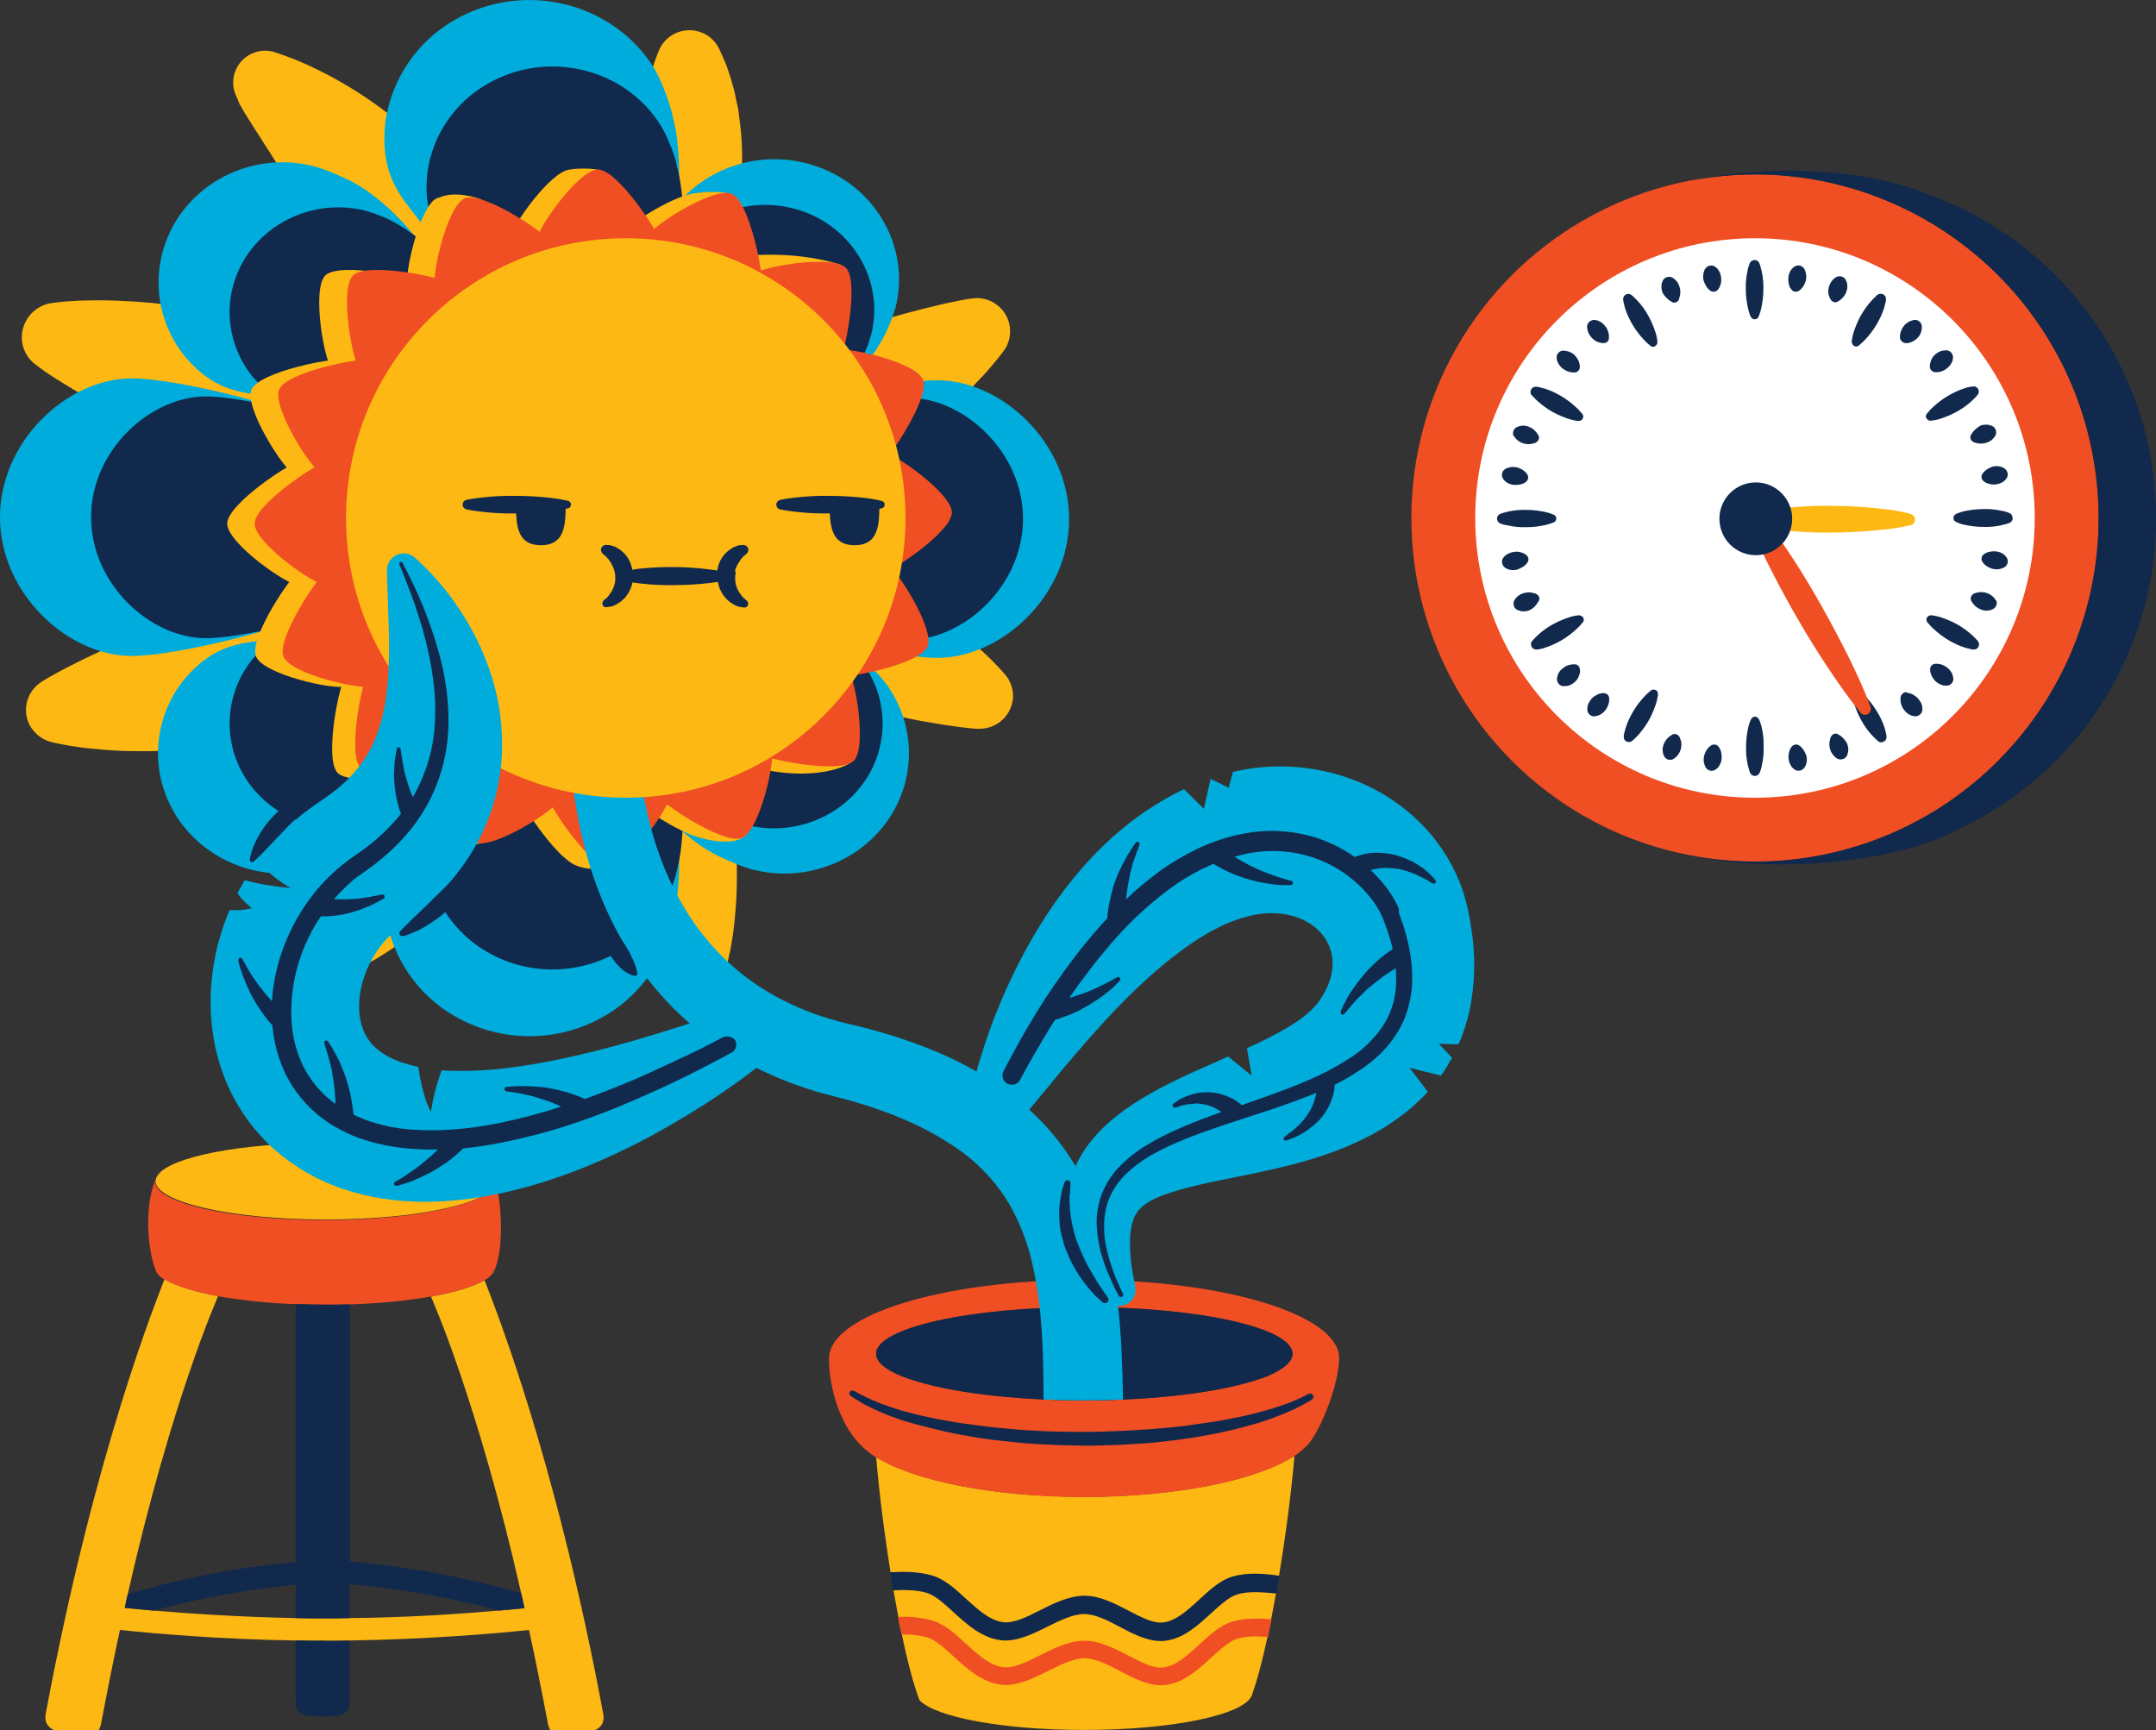 <?xml version="1.0" encoding="utf-8"?>
<!-- Generator: Adobe Illustrator 23.0.2, SVG Export Plug-In . SVG Version: 6.00 Build 0)  -->
<svg version="1.1" id="waiting" xmlns="http://www.w3.org/2000/svg" xmlns:xlink="http://www.w3.org/1999/xlink" x="0px" y="0px" viewBox="0 0 800 642" style="enable-background:new 0 0 800 642;" xml:space="preserve">

<rect x="0" y="0" width="800" height="642" fill="#333333" stroke="none"/>

<g>
	<title>waiting+plant-growth</title>
	<g>
		<path d="M129.7,600.4c21.8-0.3,41.5-1.7,55.4-2.8c-18.1-4.9-36.7-8.1-55.4-9.8V600.4z" style="fill:none;"/>
		<path d="M56.8,597.6c13.3,1.2,32.1,2.4,52.9,2.8V588C91.9,589.7,74.2,592.9,56.8,597.6z" style="fill:none;"/>
		<path d="M109.7,483.9c-9.6-0.3-19.2-1.3-28.7-3c0,0.1-0.1,0.2-0.1,0.3c-0.2,0.6-17,37.9-33.4,110.3
			c20.3-6,41.2-10,62.3-11.9V483.9z" style="fill:none;"/>
		<path d="M129.7,579.4c21.5,1.8,42.9,5.8,63.6,11.8C177,519,160.2,481.9,160,481.2c0-0.1,0-0.1-0.1-0.2
			c-10,1.7-20.1,2.7-30.2,2.9V579.4z" style="fill:none;"/>
		<path d="M223.8,635.7c-18-96.3-40.7-151.9-44-160.7c-4.1,2.4-11,4.5-19.9,6.1c0,0.1,0,0.1,0.1,0.2
			c0.2,0.6,17,37.7,33.4,109.9c0.4,1.8,0.8,3.6,1.2,5.5c-2.7,0.3-5.9,0.6-9.5,0.9c-13.9,1.2-33.6,2.6-55.4,2.8
			c-2.8,0-5.7,0.1-8.6,0.1h-0.3c-3.7,0-7.4,0-11.1-0.1c-20.8-0.4-39.6-1.7-52.9-2.8c-4-0.3-7.6-0.7-10.5-1c0.4-1.7,0.8-3.4,1.1-5.1
			c16.4-72.4,33.2-109.6,33.4-110.3c0-0.1,0.1-0.2,0.1-0.3c-9-1.7-16-3.8-19.8-6.4c-2.7,7.2-25.8,63.3-44.1,161.2
			c-1.1,5.6,3.5,6.9,9.2,8c0.6,0.1,1.3,0.2,1.9,0.2c4.9,0,8.4,0.7,9.4-4.3c2.3-12.1,4.6-23.7,7-34.8c12.6,1.3,37.1,3.5,65.2,3.9
			c3.6,0.1,7.3,0.1,11.1,0.1h0.3c2.9,0,5.8,0,8.6-0.1c28.3-0.4,53.4-2.5,66.6-3.9c2.4,11,4.7,22.6,7,34.7c0.9,5,4.5,4.3,9.4,4.3
			c0.6,0,1.3-0.1,1.9-0.2C220.3,642.7,224.9,641.4,223.8,635.7z" style="fill:#FDB813;"/>
		<path d="M120.8,452.5c34.8,0,63.1-6.3,63.1-14.2c0-0.1,0-0.2,0-0.4l0,0c-0.1-0.6-0.3-1.2-0.7-1.8l0,0
			c-4.7-6.8-30.8-12-62.4-12s-57.7,5.2-62.3,12l0,0c-0.3,0.5-0.6,1-0.7,1.5c0,0.2-0.1,0.4-0.1,0.6C57.8,446.1,86,452.5,120.8,452.5z
			" style="fill:#FDB813;"/>
		<path d="M109.7,483.9c3.6,0.1,7.3,0.2,11.1,0.2c3,0,6,0,8.9-0.1c10.1-0.3,20.2-1.2,30.2-2.9
			c8.9-1.6,15.9-3.7,19.9-6.1c0.9-0.5,1.7-1.1,2.4-1.8h0c0.6-0.7,0.7-1.5,1.5-2.4l0,0c3.3-8.1,2.5-25.3,0-32.7c0,0.1,0,0.2,0,0.4
			c0,7.8-28.2,14.2-63.1,14.2s-63-6.3-63-14.2c0-0.2,0-0.4,0-0.6c-4.7,11.9-2.1,28.3,0.2,33.5c0.1,0.2,0.2,0.5,0.3,0.7l0.1,0.2
			c0.7,1,1.6,1.8,2.7,2.4C65,477.1,72,479.3,81,481C90.5,482.6,100.1,483.6,109.7,483.9z" style="fill:#F04E23;"/>
		<path d="M183.8,470.7c-0.4,0.9-0.9,1.7-1.5,2.4C183,472.5,183.5,471.7,183.8,470.7z" style="fill:#FDB813;"/>
		<path d="M121,608.8h-0.2c-3.7,0-7.4,0-11.1-0.1v22.9c0,5.3,4.7,5.3,10,5.3c5.3,0,10,0.1,10-5.3v-22.8
			c-2.8,0-5.7,0.1-8.6,0.1L121,608.8z" style="fill:#10294C;"/>
		<path d="M129.7,484c-2.9,0.1-5.9,0.1-8.9,0.1c-3.8,0-7.5-0.1-11.1-0.2v95.7c-21.1,1.9-41.9,5.9-62.3,11.9
			c-0.4,1.7-0.8,3.3-1.1,5.1c2.9,0.3,6.5,0.6,10.5,1c17.3-4.6,35-7.8,52.9-9.6v12.4c3.6,0.1,7.3,0.1,11.1,0.1h0.3
			c2.9,0,5.8,0,8.6-0.1v-12.6c18.7,1.7,37.2,4.9,55.4,9.8c3.6-0.3,6.8-0.6,9.5-0.9c-0.4-1.8-0.8-3.7-1.2-5.5
			c-20.8-6-42.1-10-63.6-11.8V484z" style="fill:#10294C;"/>
		<path d="M58.4,471.9c-0.1-0.2-0.2-0.5-0.3-0.7C58.1,471.5,58.2,471.7,58.4,471.9z" style="fill:#FDB813;"/>
	</g>
	<g>
		<g id="_Groupe_">
			<path d="M480.1,540.3c-13.8,8.9-43.5,15.1-77.8,15.1c-33.9,0-63.2-6-77.2-14.8c2.1,25.5,8.4,67.1,14.8,86.6l0,0
				c0.4,1.3,0.9,2.6,1.3,3.7c6.1,6.3,31.1,11,61.1,11c32.6,0,59.4-5.6,62.2-12.8l0,0c0-0.1,0.1-0.2,0.1-0.3
				c6.7-18.8,13.5-62.2,15.7-88.4L480.1,540.3z" style="fill:#FDB813;"/>
			<path d="M464.6,629.3c0-0.1,0.1-0.2,0.1-0.3C464.7,629.1,464.6,629.2,464.6,629.3z" style="fill:#FDB813;"/>
			<path d="M402.3,485c-42.7,0-77.2,7.8-77.2,17.3c0,3.1,3.6,6,9.9,8.5c0.7,0.3,1.5,0.6,2.3,0.8c13.7,4.8,37.8,8,65.1,8
				c27.4,0,51.4-3.1,65.1-8l1.2-0.4l0,0c0,0,1.6-0.6,2.5-1c5.4-2.4,8.4-5,8.4-7.9C479.6,492.8,445,485,402.3,485z" style="fill:none;"/>
			<path d="M402.3,474.9c-52.3,0-94.7,13-94.7,29.2c0,11.7,4.6,25.6,12.5,32.8c0.1,0.1,0.2,0.2,0.3,0.3
				c1.4,1.3,3,2.5,4.6,3.5l0,0c14,8.7,43.4,14.8,77.2,14.8c34.3,0,64-6.2,77.8-15.1c1.5-0.9,2.8-2,4.1-3.2
				c4.9-3.7,12.8-23.1,12.8-33.2C497,487.9,454.6,474.9,402.3,474.9z M471.2,510.2c-0.9,0.4-2.5,1-2.5,1l0,0l-1.2,0.4
				c-13.7,4.8-37.8,8-65.1,8c-27.4,0-51.4-3.2-65.1-8c-0.8-0.3-1.5-0.6-2.3-0.8c-6.3-2.5-9.9-5.4-9.9-8.5c0-9.6,34.6-17.3,77.2-17.3
				s77.3,7.8,77.3,17.3C479.6,505.1,476.5,507.8,471.2,510.2z" style="fill:#F04E23;"/>
			<path d="M479.6,502.3c0-9.6-34.6-17.3-77.3-17.3s-77.2,7.8-77.2,17.3c0,3.1,3.6,6,9.9,8.5c0.7,0.3,1.5,0.6,2.3,0.8
				c13.7,4.8,37.8,8,65.1,8c26.8,0,50.3-3.1,64.2-7.7l0,0c2.2-0.6,4.4-1.5,6.5-2.6C477.2,507.2,479.6,504.8,479.6,502.3z" style="fill:#10294C;"/>
		</g>
		<path d="M372.7,250c-2.8-3.2-5.8-6.2-9-9.1c-3.1-2.8-6.2-5.5-9.4-8.1c-6.4-5.1-13-9.9-19.9-14.3
			c-13.7-8.7-28-16.2-43-22.4c-2.7-1.1-5.4-2.2-8.1-3.2c3-1.2,6-2.5,9.1-3.8c15.1-6.6,29.5-14.7,43-24.2c3.3-2.4,6.7-4.9,9.9-7.5
			s6.4-5.3,9.5-8.1c3.1-2.8,6.1-5.7,9-8.9c1.5-1.5,2.9-3.1,4.3-4.8c0.7-0.8,1.4-1.7,2.1-2.5l1-1.3l1.1-1.4
			c4.1-5.4,3.1-13.2-2.4-17.3c-2.5-1.9-5.7-2.8-8.9-2.4l-1.4,0.2c-0.9,0.1-1.9,0.3-2.9,0.5c-1,0.2-2,0.4-3,0.6
			c-2,0.4-3.9,0.8-5.8,1.3c-1.9,0.5-3.8,0.9-5.8,1.4c-2,0.5-3.8,1-5.7,1.5c-3.8,1-7.6,2.1-11.2,3.3c-3.7,1.2-7.4,2.3-11,3.5
			c-14.6,4.8-28.8,10.1-42.8,15.6c-1.7,0.7-3.5,1.4-5.2,2.1c-1.7,0.7-3.5,1.5-5.2,2.1l-5.2,2.1l-5.2,2.2l-0.9,0.4
			c4.9-8.5,9.1-17.3,12.8-26.4c3.2-7.9,5.8-15.9,7.9-24.2c0.5-2.1,1-4.2,1.5-6.3c0.4-2.1,0.8-4.2,1.2-6.4s0.7-4.3,1-6.5
			c0.1-1.1,0.3-2.1,0.4-3.2l0.3-3.3c0.4-4.3,0.5-8.8,0.6-13.3c-0.1-2.3-0.1-4.5-0.3-6.7l-0.1-1.7l-0.2-1.7c-0.1-1.1-0.2-2.3-0.4-3.4
			c-0.1-1.1-0.3-2.2-0.4-3.3c-0.2-1.1-0.4-2.3-0.7-3.4c-0.4-2.2-0.9-4.5-1.6-6.7c-0.3-1.1-0.6-2.2-1-3.3c-0.4-1.1-0.7-2.2-1.1-3.3
			c-0.9-2.2-1.8-4.3-2.8-6.4c-3-6.1-10.4-8.5-16.5-5.5c-2.8,1.4-4.9,3.8-6,6.7l-0.7,1.8c-0.7,1.8-1.2,3.6-1.8,5.3
			c-0.2,0.8-0.6,1.7-0.8,2.6c-0.3,0.8-0.6,1.7-0.8,2.5c-0.5,1.7-1.2,3.3-1.8,5c-0.3,0.8-0.6,1.7-0.8,2.5l-1,2.5
			c-0.3,0.8-0.6,1.7-0.9,2.4l-0.4,1.2l-0.5,1.2c-0.7,1.7-1.3,3.2-1.9,4.9c-1.4,3.2-2.6,6.5-4,9.7c-2.7,6.4-5.4,12.9-8.3,19.4
			c-2.9,6.5-5.7,13-8.7,19.6c-3.2,7.1-6.4,14.4-9.5,21.7c-0.6-1.7-1.3-3.5-1.9-5.2l-0.6-1.6l-0.7-1.6l-1.4-3.2
			c-3.7-8.4-8.1-16.4-13.2-24c-9.9-15-21.9-28.5-35.8-39.9c-6.8-5.7-14.1-10.8-21.7-15.2c-3.8-2.2-7.8-4.3-11.9-6.2
			c-2-1-4.1-1.8-6.2-2.7c-1.1-0.4-2.1-0.8-3.2-1.2l-1.7-0.6l-0.8-0.3l-0.4-0.1l-0.5-0.2c-6.2-2.2-13,1-15.2,7.2
			c-1,2.8-0.9,5.9,0.3,8.6l1.3,3.1c0,0.1,0.1,0.2,0.1,0.3l0.2,0.3l0.4,0.6l0.7,1.3c0.5,0.9,1,1.7,1.6,2.6c1.1,1.7,2.1,3.4,3.2,5.1
			c1.1,1.7,2.2,3.3,3.2,5c1.1,1.7,2.2,3.3,3.2,5L113.9,78c4.2,6.3,8.3,12.6,12.4,18.8c4,6.2,7.9,12.4,11.7,18.5
			c0.9,1.6,1.9,3.1,2.8,4.6c0.9,1.6,1.8,3.1,2.7,4.6c0.9,1.5,1.8,3.1,2.7,4.6c0.4,0.8,0.9,1.5,1.3,2.3c0.4,0.8,0.8,1.6,1.3,2.3
			c0.8,1.5,1.8,3.1,2.6,4.6c0.7,1.3,1.4,2.6,2.1,3.8c-4.8-2.6-9.7-5.1-14.6-7.3c-7.5-3.4-15.1-6.5-22.9-9.2
			c-7.7-2.7-15.5-5-23.4-6.9c-7.9-1.9-15.9-3.5-24-4.8c-8.1-1.2-16.3-2-24.5-2.3c-4.1-0.2-8.3-0.2-12.5-0.1c-2.1,0-4.2,0.2-6.3,0.3
			s-4.2,0.4-6.5,0.7C12,113.7,7.3,120,8.2,126.9c0.5,3.3,2.2,6.3,4.9,8.3l0.4,0.3c3.2,2.5,6.7,4.7,10.1,6.8s6.9,4.2,10.4,6.1
			c6.9,3.9,13.9,7.5,20.9,10.8c14,6.8,28.2,12.7,42.3,18.2c7.1,2.7,14.2,5.3,21.3,7.8c3.6,1.2,7.1,2.5,10.7,3.6
			c3.6,1.1,7.1,2.3,10.7,3.5c4.1,1.3,8.2,2.5,12.4,3.7l-0.3,0.1c-1.7,0.6-3.3,1.3-4.9,2c-0.8,0.3-1.6,0.7-2.4,1l-2.5,1
			c-6.6,2.6-13.1,5.3-19.9,7.8c-6.8,2.5-13.6,5.2-20.5,7.8l-21,7.9c-7.1,2.7-14.2,5.5-21.3,8.4c-7.1,2.9-14.3,6-21.5,9.3
			c-3.6,1.7-7.2,3.3-10.8,5.2c-1.8,0.9-3.6,1.8-5.4,2.8c-0.9,0.5-1.8,1-2.7,1.5s-1.8,1-2.6,1.5l-1.4,0.9c-5.6,3.8-7.2,11.4-3.4,17
			c1.8,2.6,4.5,4.5,7.6,5.2c1.2,0.3,2.2,0.5,3.3,0.7c1.1,0.2,2.2,0.4,3.2,0.6c2.1,0.3,4.3,0.7,6.4,0.9c2.1,0.2,4.3,0.4,6.4,0.6
			s4.3,0.3,6.4,0.4c8.5,0.3,16.9,0.1,25.4-0.7c17-1.5,33.7-5,49.8-10.4c8.2-2.7,16.3-6,24.1-9.9c4.9-2.4,9.6-5,14.2-7.9
			c-0.5,1.2-1.1,2.4-1.7,3.6c-2.9,6.1-5.8,12.3-9.2,18.4c-3.3,6.1-6.8,12.3-10.4,18.5c-3.7,6.2-7.5,12.4-11.5,18.7l-12.2,19.2
			c-2.1,3.2-4.2,6.6-6.2,9.9l-3.1,5.1c-0.5,0.9-1,1.7-1.5,2.6c-0.5,0.8-0.9,1.6-1.3,2.5l-1.3,3.3c-2.5,6.1,0.4,13,6.5,15.4
			c2.7,1.1,5.7,1.2,8.5,0.2l0.5-0.2l0.4-0.1l0.8-0.3l1.7-0.6c1.1-0.4,2.2-0.8,3.2-1.2c2.1-0.8,4.2-1.7,6.2-2.7c4-1.9,7.9-4,11.8-6.3
			c7.6-4.6,14.8-9.8,21.4-15.6c6.8-5.9,13-12.3,18.8-19.2c5.8-7,11-14.5,15.6-22.3c4.7-8,8.6-16.5,11.7-25.2
			c0.2-0.6,0.4-1.2,0.6-1.9l3.3,8.8c5,13.2,10.1,26.6,15.7,40.1c2.8,6.8,5.8,13.6,8.9,20.5c1.6,3.4,3.2,6.9,5,10.3
			c0.8,1.7,1.8,3.4,2.7,5.2c0.5,0.8,0.9,1.7,1.4,2.6s1,1.7,1.5,2.4l1.2,1.7c3.9,5.6,11.5,6.9,17.1,3c2.5-1.7,4.2-4.3,4.9-7.2
			c0.3-1.2,0.6-2.2,0.8-3.2s0.4-2.1,0.7-3.1c0.4-2.1,0.7-4.1,1-6.2c0.6-4.1,0.9-8.2,1.2-12.3c0.4-8.1,0.3-16.3-0.4-24.4
			c-0.7-8.1-1.8-16.2-3.5-24.2c-1.7-8-3.8-15.9-6.4-23.7c-2.5-7.4-5.4-14.7-8.8-21.7c5.7,2.3,11.5,4.6,17.3,6.8
			c14.3,5.4,28.9,10.3,43.9,14.4c7.5,2.1,15.1,3.9,22.9,5.5c1.9,0.4,3.9,0.8,5.9,1.1s3.9,0.7,5.9,1c4,0.6,8.1,1.2,12.1,1.5l0.6,0
			c6.9,0.4,12.8-4.8,13.2-11.7C376,255.6,374.9,252.4,372.7,250L372.7,250z" style="fill:#FDB813;"/>
		<g>
			<path d="M48.9,140.4c23.7,0,116,23.1,116,51.5s-92.3,51.5-116,51.5S0,220.3,0,191.9S25.1,140.4,48.9,140.4z" style="fill:#00ACDC;"/>
			<path d="M347.8,244.1c-23.7,0-116-23-116-51.5s92.3-51.5,116-51.5s48.9,23,48.9,51.5S371.6,244.1,347.8,244.1z" style="fill:#00ACDC;"/>
			<path d="M251,49.8c-0.1-0.9-0.3-1.8-0.5-2.7c-0.2-0.9-0.3-1.8-0.6-2.8c-0.2-1-0.5-1.9-0.7-2.9l-0.4-1.4l-0.5-1.5
				l-1-3.1c-0.4-1.1-0.9-2.2-1.3-3.3l-0.7-1.7c-0.3-0.6-0.6-1.2-0.8-1.8c-0.6-1.2-1.2-2.3-1.9-3.5C227.2,0.6,194.2-7.3,168.7,7.4
				c-13.9,7.9-23.4,21.9-25.7,37.7c-2.4,21.7,7.4,29.2,13.6,38.1c4,5.7,7.6,11.7,10.8,17.9c3.6,6.8,6.9,14.1,10.1,21.8
				c1.6,3.8,3.1,7.7,4.5,11.8c1.4,4,2.7,8.2,3.9,12.6l0.6,2.1c0.4,1.4,1.1,2.8,2,4c4.2,5.5,12,6.8,17.8,2.9c1.2-0.8,2.4-1.7,3.5-2.6
				c1.2-0.9,2.2-1.9,3.3-2.8c2.2-1.9,4.1-4,6-6c3.8-4.1,7.2-8.5,10.3-13.2c6.1-9.1,11.1-18.9,14.9-29.2c4.1-10.6,6.6-21.8,7.5-33.1
				C252.2,62.8,251.9,56.2,251,49.8z" style="fill:#00ACDC;"/>
			<path d="M137,71.4c-0.6-0.5-1.3-0.9-2-1.4c-0.7-0.4-1.3-0.9-2.1-1.3c-0.8-0.4-1.5-0.9-2.3-1.3l-1.2-0.6l-1.3-0.6
				l-2.6-1.2c-0.9-0.4-1.9-0.8-2.9-1.2l-1.5-0.6c-0.5-0.2-1.1-0.4-1.7-0.6c-1.1-0.4-2.2-0.7-3.3-1C91.5,55.5,66.4,70,60.2,94
				c-3.4,13.2-0.4,27.3,8.2,38c12.2,14.6,23,13.4,32.3,15.2c6,1.2,12,2.7,17.8,4.6c6.4,2,13.1,4.5,19.9,7.3
				c3.3,1.4,6.8,2.9,10.2,4.5c3.4,1.6,6.8,3.4,10.3,5.4l1.7,0.9c1.2,0.6,2.4,1.1,3.7,1.3c5.9,1,11.5-2.8,12.6-8.7
				c0.2-1.2,0.3-2.4,0.5-3.7s0.2-2.4,0.2-3.6c0.1-2.4,0-4.8-0.1-7.2c-0.3-4.7-1-9.4-2-14.1c-2.1-9.2-5.2-18.1-9.3-26.5
				c-4.2-8.9-9.8-17.2-16.4-24.5C145.9,78.6,141.6,74.8,137,71.4z" style="fill:#00ACDC;"/>
			<path d="M321.8,134.4c0.5-0.6,1-1.3,1.4-1.9c0.5-0.7,0.9-1.3,1.4-2c0.5-0.7,0.9-1.5,1.4-2.2l0.7-1.1l0.7-1.2l1.3-2.5
				c0.4-0.9,0.8-1.8,1.2-2.8l0.6-1.4c0.2-0.5,0.4-1,0.6-1.6c0.4-1.1,0.7-2.2,1.1-3.2c6.2-23.9-8.9-48.2-33.7-54.1
				c-13.6-3.3-28-0.4-39.3,7.9C244,80,245.2,90.4,243.4,99.3c-1.2,5.8-2.8,11.6-4.8,17.2c-2.1,6.2-4.7,12.7-7.6,19.2
				c-1.5,3.2-3,6.5-4.7,9.8c-1.7,3.3-3.5,6.5-5.6,9.9l-1,1.6c-0.7,1.1-1.1,2.3-1.3,3.6c-0.9,5.8,3.1,11.2,8.9,12.2
				c0.1,0,0.1,0,0.2,0c1.2,0.2,2.5,0.3,3.8,0.5s2.5,0.2,3.8,0.2c2.5,0.1,5,0,7.5-0.1c4.9-0.3,9.8-1,14.6-2c9.5-2,18.7-5,27.5-9
				c9.2-4,17.7-9.4,25.4-15.8C314.4,143,318.3,138.9,321.8,134.4z" style="fill:#00ACDC;"/>
			<path d="M251,334.6c-0.1,0.9-0.3,1.8-0.5,2.7s-0.3,1.8-0.6,2.8c-0.2,1-0.5,1.9-0.7,2.9l-0.4,1.4l-0.5,1.5l-1,3.1
				c-0.4,1.1-0.9,2.2-1.3,3.3l-0.7,1.7c-0.3,0.6-0.6,1.2-0.8,1.8c-0.6,1.2-1.2,2.3-1.9,3.5c-15.3,24.6-48.3,32.5-73.8,17.8
				c-13.9-7.9-23.4-21.9-25.7-37.7c-2.4-21.7,7.4-29.2,13.6-38.1c4-5.7,7.6-11.7,10.8-17.9c3.6-6.8,6.9-14.1,10.1-21.8
				c1.6-3.8,3.1-7.8,4.5-11.8c1.4-4,2.7-8.2,3.9-12.6l0.6-2.1c0.4-1.4,1.1-2.8,2-4c4.2-5.5,12-6.8,17.8-2.9c1.2,0.8,2.4,1.7,3.5,2.6
				c1.2,0.9,2.2,1.9,3.3,2.8c2.2,1.9,4.1,4,6,6c3.8,4.1,7.2,8.5,10.3,13.2c6.1,9.1,11.1,18.9,14.9,29.2c4.1,10.6,6.6,21.8,7.5,33.1
				C252.2,321.6,251.9,328.1,251,334.6z" style="fill:#00ACDC;"/>
			<path d="M137,313c-0.6,0.5-1.3,0.9-2,1.4c-0.7,0.4-1.3,0.9-2.1,1.3c-0.8,0.4-1.5,0.9-2.3,1.3l-1.2,0.6l-1.3,0.6
				l-2.6,1.2c-0.9,0.4-1.9,0.8-2.9,1.2l-1.5,0.6c-0.5,0.2-1.1,0.4-1.7,0.6c-1.1,0.4-2.2,0.7-3.3,1c-24.8,6-49.9-8.6-56.1-32.5
				c-3.4-13.2-0.4-27.3,8.2-38c12.2-14.6,23-13.4,32.3-15.2c6-1.2,12-2.7,17.8-4.6c6.4-2,13.1-4.5,19.9-7.3
				c3.3-1.4,6.8-2.9,10.2-4.5c3.4-1.6,6.8-3.4,10.3-5.4l1.7-0.9c1.2-0.6,2.4-1.1,3.7-1.3c5.9-1,11.5,2.8,12.6,8.7
				c0.2,1.2,0.3,2.4,0.5,3.7c0.1,1.2,0.2,2.4,0.2,3.6c0.1,2.4,0,4.8-0.1,7.2c-0.3,4.7-1,9.4-2,14.1c-2.1,9.2-5.2,18.1-9.3,26.5
				c-4.2,8.9-9.8,17.2-16.4,24.5C145.9,305.8,141.6,309.6,137,313z" style="fill:#00ACDC;"/>
			<path d="M258.9,313c0.6,0.5,1.3,0.9,2,1.4c0.7,0.4,1.3,0.9,2.1,1.3c0.8,0.4,1.5,0.9,2.3,1.3l1.2,0.6l1.3,0.6l2.6,1.2
				c0.9,0.4,1.9,0.8,2.9,1.2l1.5,0.6c0.5,0.2,1.1,0.4,1.7,0.6c1.1,0.4,2.2,0.7,3.3,1c24.8,6,49.9-8.6,56.1-32.5
				c3.4-13.2,0.4-27.3-8.2-38c-12.2-14.6-22.9-13.4-32.3-15.2c-6-1.2-12-2.7-17.8-4.6c-6.4-2-13.1-4.5-19.9-7.3
				c-3.3-1.4-6.8-2.9-10.2-4.5c-3.4-1.6-6.8-3.4-10.3-5.4l-1.7-0.9c-1.2-0.6-2.4-1.1-3.7-1.3c-5.9-1-11.5,2.9-12.6,8.7
				c-0.2,1.2-0.3,2.4-0.5,3.7c-0.1,1.2-0.2,2.4-0.2,3.6c-0.1,2.4,0,4.8,0.1,7.2c0.3,4.7,1,9.4,2,14.1c2.1,9.2,5.2,18.1,9.3,26.5
				c4.2,8.9,9.7,17.2,16.3,24.6C250,305.8,254.2,309.6,258.9,313z" style="fill:#00ACDC;"/>
		</g>
		<g>
			<path d="M76.4,147.1c20.7,0,101.1,20.1,101.1,44.9s-80.4,44.8-101.1,44.8s-42.6-20.1-42.6-44.9
				S55.7,147.1,76.4,147.1z" style="fill:#10294C;"/>
			<path d="M337,237.4c-20.7,0-101.1-20.1-101.1-44.9s80.5-44.9,101.1-44.9s42.6,20.1,42.6,44.9S357.7,237.4,337,237.4z
				" style="fill:#10294C;"/>
			<path d="M252.5,68.1c-0.1-0.8-0.3-1.6-0.4-2.4c-0.2-0.8-0.3-1.6-0.5-2.4c-0.2-0.8-0.4-1.7-0.6-2.5l-0.3-1.3l-0.4-1.3
				l-0.9-2.7c-0.4-0.9-0.8-1.9-1.2-2.9l-0.6-1.4c-0.2-0.5-0.5-1-0.7-1.5c-0.5-1-1.1-2-1.7-3.1c-13.3-21.4-42.1-28.3-64.3-15.5
				c-12.1,6.9-20.4,19-22.3,32.8c-2.1,18.9,6.5,25.5,11.8,33.2c3.5,5,6.6,10.2,9.4,15.6c3.1,5.9,6,12.3,8.8,19
				c1.4,3.3,2.7,6.8,3.9,10.3c1.2,3.5,2.3,7.1,3.3,11l0.5,1.8c0.3,1.3,0.9,2.4,1.7,3.5c3.7,4.8,10.5,5.9,15.5,2.5
				c1-0.7,2.1-1.5,3.1-2.3c1-0.8,1.9-1.6,2.9-2.5c1.9-1.7,3.6-3.5,5.3-5.3c3.3-3.6,6.3-7.5,9.1-11.5c5.3-7.9,9.7-16.5,13-25.4
				c3.6-9.3,5.8-19,6.5-28.9C253.6,79.4,253.4,73.7,252.5,68.1z" style="fill:#10294C;"/>
			<path d="M153.2,86.9c-0.6-0.4-1.2-0.8-1.7-1.2s-1.2-0.8-1.8-1.2c-0.7-0.4-1.3-0.8-2-1.2l-1-0.6l-1.1-0.6l-2.2-1.1
				c-0.8-0.4-1.7-0.7-2.5-1l-1.3-0.5c-0.4-0.2-0.9-0.3-1.4-0.5c-1-0.3-1.9-0.6-2.9-0.9c-21.6-5.2-43.5,7.5-48.9,28.3
				c-3,11.5-0.3,23.8,7.1,33.1c10.7,12.7,20,11.7,28.1,13.2c5.3,1,10.5,2.3,15.6,4c5.6,1.8,11.4,3.9,17.3,6.4
				c2.9,1.2,5.9,2.5,8.9,3.9s5.9,3,9,4.7l1.4,0.8c1,0.6,2.1,0.9,3.2,1.1c5.1,0.9,10-2.5,11-7.6c0.2-1,0.3-2.1,0.4-3.2
				c0.1-1.1,0.1-2.1,0.2-3.2c0.1-2.1,0-4.2-0.1-6.3c-0.3-4.1-0.9-8.2-1.8-12.3c-1.8-8-4.5-15.8-8.1-23.1c-3.7-7.8-8.5-15-14.2-21.4
				C161,93.2,157.3,89.8,153.2,86.9z" style="fill:#10294C;"/>
			<path d="M314.3,141.9c0.4-0.5,0.8-1.1,1.2-1.7c0.4-0.5,0.8-1.1,1.2-1.8c0.4-0.6,0.8-1.3,1.2-1.9l0.6-1l0.6-1.1
				l1.1-2.2c0.4-0.8,0.7-1.6,1.1-2.4l0.5-1.2c0.2-0.4,0.3-0.9,0.5-1.4c0.3-0.9,0.6-1.9,0.9-2.8c5.4-20.8-7.8-42-29.4-47.2
				c-11.9-2.9-24.4-0.4-34.2,6.8c-13.2,10.3-12.1,19.3-13.7,27.1c-1.1,5.1-2.4,10.1-4.2,15c-1.8,5.4-4.1,11-6.6,16.7
				c-1.3,2.8-2.6,5.7-4.1,8.6c-1.5,2.9-3.1,5.7-4.9,8.7l-0.8,1.4c-0.6,1-1,2-1.2,3.1c-0.8,5.1,2.7,9.8,7.7,10.6c0,0,0.1,0,0.1,0
				c1.1,0.2,2.2,0.3,3.3,0.4c1.1,0.1,2.2,0.1,3.3,0.2c2.2,0.1,4.4,0,6.5-0.1c4.3-0.3,8.5-0.8,12.7-1.7c8.3-1.7,16.3-4.3,24-7.8
				c8-3.5,15.5-8.1,22.2-13.7C307.8,149.4,311.3,145.8,314.3,141.9z" style="fill:#10294C;"/>
			<path d="M252.5,316.3c-0.1,0.8-0.3,1.6-0.4,2.4c-0.2,0.8-0.3,1.6-0.5,2.4c-0.2,0.8-0.4,1.7-0.6,2.5l-0.3,1.3
				l-0.4,1.3l-0.9,2.7c-0.4,0.9-0.8,1.9-1.2,2.9l-0.6,1.4c-0.2,0.5-0.5,1-0.7,1.5c-0.5,1-1.1,2-1.7,3.1
				c-13.3,21.4-42.1,28.3-64.3,15.5c-12.1-6.9-20.4-19-22.3-32.8c-2.1-18.9,6.5-25.5,11.8-33.2c3.5-5,6.6-10.2,9.4-15.6
				c3.1-5.9,6-12.3,8.8-19c1.4-3.3,2.7-6.8,3.9-10.3c1.2-3.5,2.3-7.1,3.3-11l0.5-1.8c0.3-1.3,0.9-2.4,1.7-3.5
				c3.7-4.8,10.5-5.9,15.5-2.5c1,0.7,2.1,1.5,3.1,2.3s1.9,1.6,2.9,2.5c1.9,1.7,3.6,3.5,5.3,5.3c3.3,3.6,6.3,7.4,9,11.5
				c5.3,7.9,9.7,16.5,13,25.4c3.6,9.3,5.8,19,6.5,28.9C253.5,305,253.3,310.7,252.5,316.3z" style="fill:#10294C;"/>
			<path d="M153.2,297.4c-0.6,0.4-1.2,0.8-1.7,1.2c-0.6,0.4-1.2,0.8-1.8,1.2c-0.7,0.4-1.3,0.8-2,1.2l-1,0.6l-1.1,0.6
				l-2.2,1.1c-0.8,0.4-1.7,0.7-2.5,1l-1.3,0.5c-0.4,0.2-0.9,0.3-1.4,0.5c-1,0.3-1.9,0.6-2.9,0.9c-21.6,5.2-43.5-7.5-48.9-28.3
				c-3-11.5-0.3-23.8,7.1-33.1c10.7-12.7,20-11.7,28.1-13.2c5.3-1,10.5-2.3,15.6-4c5.6-1.8,11.4-3.9,17.3-6.4
				c2.9-1.2,5.9-2.5,8.9-3.9s5.9-3,9-4.7l1.4-0.8c1-0.6,2.1-0.9,3.2-1.1c5.1-0.9,10,2.5,11,7.6c0.2,1,0.3,2.1,0.4,3.2
				s0.1,2.1,0.2,3.2c0.1,2.1,0,4.2-0.1,6.3c-0.3,4.1-0.9,8.2-1.8,12.3c-1.8,8-4.5,15.8-8.1,23.1c-3.7,7.8-8.5,15-14.2,21.4
				C161,291.2,157.3,294.5,153.2,297.4z" style="fill:#10294C;"/>
			<path d="M259.4,297.4c0.6,0.4,1.2,0.8,1.8,1.2c0.6,0.4,1.2,0.8,1.8,1.2c0.7,0.4,1.3,0.8,2,1.2l1,0.6l1.1,0.6l2.2,1.1
				c0.8,0.4,1.7,0.7,2.5,1l1.3,0.5c0.4,0.2,0.9,0.3,1.4,0.5c1,0.3,1.9,0.6,2.9,0.9c21.6,5.2,43.5-7.5,48.9-28.3
				c3-11.5,0.3-23.8-7.1-33.1c-10.7-12.7-20-11.7-28.1-13.2c-5.3-1-10.5-2.3-15.6-4c-5.6-1.8-11.4-3.9-17.3-6.4
				c-2.9-1.2-5.9-2.5-8.9-3.9c-3-1.4-5.9-3-9-4.7l-1.4-0.8c-1-0.6-2.1-0.9-3.2-1.1c-5.1-0.9-10,2.5-11,7.6c-0.2,1-0.3,2.1-0.4,3.2
				c-0.1,1.1-0.2,2.1-0.2,3.2c-0.1,2.1,0,4.2,0.1,6.3c0.3,4.1,0.9,8.2,1.8,12.3c1.8,8,4.5,15.8,8.1,23.1c3.7,7.8,8.5,15,14.2,21.4
				C251.7,291.2,255.4,294.5,259.4,297.4z" style="fill:#10294C;"/>
		</g>
		<path d="M155.9,104.9c9,9-0.5,14-9.5,23c-9,9-14,18.4-23,9.5c-3.1-3-7.8-30.1-2.7-35.2
			C125.9,97.1,153.9,102.9,155.9,104.9z" style="fill:#FDB813;"/>
		<path d="M126.9,133.6c11.7,4.9,4.9,13.2,0,24.9s-5.9,22.4-17.6,17.6c-4-1.7-18.7-24.8-16-31.5
			C96.1,137.9,124.2,132.5,126.9,133.6z" style="fill:#FDB813;"/>
		<path d="M111.1,171.3c12.7,0,9.5,10.3,9.5,23s3.1,23-9.5,23c-4.3,0-26.8-15.7-26.8-23S108.2,171.3,111.1,171.3z" style="fill:#FDB813;"/>
		<path d="M110.9,212.1c11.7-4.8,12.8,5.8,17.6,17.6c4.9,11.7,11.7,20,0,24.9c-4,1.7-30.8-4.3-33.5-11
			C92.2,236.9,108.2,213.2,110.9,212.1z" style="fill:#FDB813;"/>
		<path d="M128,251.6c9-9,14,0.5,23,9.5c9,9,18.4,14,9.5,23c-3,3-30.1,7.8-35.2,2.7S125.9,253.6,128,251.6z" style="fill:#FDB813;"/>
		<path d="M155,279c4.8-11.7,13.1-4.9,24.9,0c11.7,4.9,22.4,5.9,17.6,17.6c-1.7,4-24.8,18.7-31.5,16
			C159.3,309.8,153.9,281.6,155,279z" style="fill:#FDB813;"/>
		<path d="M271.3,279.6c-9-9,0.5-14,9.5-23c9-9,14-18.4,23-9.5c3,3,7.8,30.1,2.7,35.2
			C301.4,287.4,273.4,281.6,271.3,279.6z" style="fill:#FDB813;"/>
		<path d="M300.3,250.9c-11.7-4.9-4.9-13.2,0-24.9c4.9-11.7,5.9-22.4,17.6-17.6c4,1.7,18.7,24.8,16,31.5
			S303,252,300.3,250.9z" style="fill:#FDB813;"/>
		<path d="M316.2,213.2c-12.7,0-9.6-10.3-9.6-23s-3.1-23,9.6-23c4.3,0,26.8,15.7,26.8,23S319.1,213.2,316.2,213.2z" style="fill:#FDB813;"/>
		<path d="M316.4,172.4c-11.7,4.9-12.8-5.8-17.6-17.6c-4.9-11.7-11.7-20,0-24.9c4-1.7,30.8,4.3,33.5,11
			C335.1,147.6,319.1,171.3,316.4,172.4z" style="fill:#FDB813;"/>
		<path d="M300.9,134.6c-9,9-14-0.5-23-9.5c-9-9-18.4-14-9.5-23c3-3.1,30.1-7.8,35.2-2.7
			C308.8,104.5,303,132.5,300.9,134.6z" style="fill:#FDB813;"/>
		<path d="M220.3,68.7c1.3-2.3,2.7-5.3,1.9-5.6c-1.3-0.6-9-0.9-12,0.1l-0.1,0l-0.2,0.1l0,0
			c-7.7,2.9-21.2,22.4-21.2,26.4c0,12.7,10.3,9.5,23,9.5s23,3.1,23-9.5C234.6,87.7,227.3,76,220.3,68.7z" style="fill:#FDB813;"/>
		<path d="M265.1,76.4c3.6-1.5,7.2-3.3,6.2-4.1c-2-1.5-9.2-1.2-13.5-0.6l0,0c-9,1.2-26.6,12.8-28,16.2
			c-4.9,11.7,5.8,12.8,17.6,17.6c11.7,4.9,20,11.7,24.9,0C273.1,103.4,269.9,85.2,265.1,76.4z" style="fill:#FDB813;"/>
		<path d="M271.5,95.6c0,0,20.5-3.8,41,2.8l-29.3,8.8L271.5,95.6z" style="fill:#FDB813;"/>
		<path d="M267.9,308.2c5.3-7.6,9.4-27.4,8-30.8c-4.9-11.7-13.2-4.9-24.9,0c-11.7,4.8-22.4,5.9-17.6,17.6
			c0.8,1.9,13.5,10.9,22.9,14.7l0,0l0.2,0.1c0.8,0.3,1.7,0.6,2.5,0.8c7.4,2.3,14.9,2.5,18-0.9C278.7,307.7,273.5,307.7,267.9,308.2z
			" style="fill:#FDB813;"/>
		<path d="M224.6,315.8c6.9-7,14-18.1,14-21c0-12.7-10.3-9.5-23-9.5c-12.7,0-23-3.1-23,9.5c0,2.6,12.8,22.3,20.6,26.1
			l0,0h0l0.3,0.1c4.7,2.2,11.2,1.6,15-0.7C230.4,319.2,227.8,317.4,224.6,315.8z" style="fill:#FDB813;"/>
		<path d="M163.5,310.4c3.4,5,12.4,3.1,16.4,2.2l-1.2-9.3L163.5,310.4z" style="fill:#FDB813;"/>
		<path d="M193.7,89.5c-0.6-1.5-8.8-7.5-16.9-11.8c1.8-1.8,2.8-3.3,1.8-3.7c-2.5-0.9-9.9-3.2-15.6-0.7
			c-0.3,0-0.6,0.1-0.8,0.2c-0.9,0.4-1.7,1.1-2.3,1.9l0,0l0,0c-5.6,6.9-10.1,28.1-8.6,31.6c4.9,11.7,13.2,4.9,24.9,0
			C188,102.1,198.6,101.2,193.7,89.5z" style="fill:#FDB813;"/>
		<path d="M282.3,285.3c14.2,3.3,27.5,1.6,33.7-2.5C320,280.3,289.3,276.5,282.3,285.3z" style="fill:#FDB813;"/>
		<path d="M244.9,89.7c0,12.7-10.3,9.5-23,9.5s-23,3.1-23-9.5c0-4.3,15.7-26.8,23-26.8S244.9,86.8,244.9,89.7z" style="fill:#F04E23;"/>
		<path d="M204,89.5c4.9,11.7-5.8,12.8-17.6,17.6s-20,11.7-24.9,0c-1.7-4,4.3-30.8,11-33.5
			C179.2,70.8,202.9,86.8,204,89.5z" style="fill:#F04E23;"/>
		<path d="M166.2,104.9c9,9-0.5,14-9.5,23s-14,18.4-23,9.5c-3-3-7.8-30.1-2.7-35.2C136.1,97.1,164.1,102.9,166.2,104.9z
			" style="fill:#F04E23;"/>
		<path d="M137.2,133.6c11.7,4.8,4.9,13.2,0,24.8c-4.8,11.7-5.9,22.4-17.6,17.6c-4-1.7-18.7-24.8-16-31.5
			C106.4,137.9,134.5,132.5,137.2,133.6z" style="fill:#F04E23;"/>
		<path d="M121.4,171.3c12.7,0,9.5,10.3,9.5,23s3.1,23-9.6,23c-4.3,0-26.8-15.7-26.8-23S118.4,171.3,121.4,171.3z" style="fill:#F04E23;"/>
		<path d="M121.1,212.1c11.7-4.8,12.8,5.8,17.6,17.6c4.9,11.7,11.7,20,0,24.9c-4,1.7-30.8-4.3-33.5-11
			C102.5,236.9,118.4,213.2,121.1,212.1z" style="fill:#F04E23;"/>
		<path d="M136.6,249.9c9-9,14,0.5,23,9.5c9,9,18.5,14,9.5,23c-3,3-30.1,7.8-35.2,2.7C128.7,280,134.5,252,136.6,249.9z
			" style="fill:#F04E23;"/>
		<path d="M165.3,279c4.9-11.7,13.2-4.9,24.9,0c11.7,4.9,22.4,5.9,17.6,17.6c-1.7,4-24.8,18.7-31.5,16
			S164.2,281.6,165.3,279z" style="fill:#F04E23;"/>
		<path d="M202.9,294.8c0-12.7,10.3-9.5,23-9.5s22.9-3.1,22.9,9.5c0,4.3-15.7,26.8-23,26.8S202.9,297.7,202.9,294.8z" style="fill:#F04E23;"/>
		<path d="M243.8,295c-4.9-11.7,5.8-12.8,17.6-17.6c11.7-4.9,20-11.7,24.9,0c1.7,4-4.3,30.8-11,33.5
			C268.6,313.7,244.9,297.7,243.8,295z" style="fill:#F04E23;"/>
		<path d="M281.6,279.6c-9-9,0.5-14,9.5-23c9-9,14-18.4,23-9.5c3.1,3,7.8,30.1,2.7,35.2
			C311.7,287.4,283.6,281.6,281.6,279.6z" style="fill:#F04E23;"/>
		<path d="M310.6,250.9c-11.7-4.9-4.9-13.2,0-24.9c4.9-11.7,5.9-22.4,17.6-17.6c4,1.7,18.7,24.8,16,31.5
			C341.4,246.6,313.3,252,310.6,250.9z" style="fill:#F04E23;"/>
		<path d="M326.4,213.2c-12.7,0-9.5-10.3-9.5-23s-3.1-23,9.5-23c4.3,0,26.8,15.7,26.8,23S329.3,213.2,326.4,213.2z" style="fill:#F04E23;"/>
		<path d="M326.6,172.4c-11.7,4.9-12.8-5.8-17.6-17.6c-4.9-11.7-11.7-20,0-24.9c4-1.7,30.8,4.3,33.5,11
			S329.3,171.3,326.6,172.4z" style="fill:#F04E23;"/>
		<path d="M311.2,134.6c-9,9-14-0.5-23-9.5c-9-9-18.4-14-9.5-23c3-3.1,30.1-7.8,35.2-2.7S313.3,132.5,311.2,134.6z" style="fill:#F04E23;"/>
		<path d="M282.5,105.5c-4.9,11.7-13.2,4.9-24.9,0c-11.7-4.9-22.4-5.9-17.6-17.6c1.7-4,24.8-18.7,31.5-16
			C278.2,74.7,283.6,102.8,282.5,105.5z" style="fill:#F04E23;"/>
		<path d="M366.1,435.6c4.1,4.4,7.6,9.3,10.3,14.7c2.8,5.6,4.9,11.4,6.4,17.5c1.5,6.4,2.6,13,3.2,19.5
			c1,10.3,1.2,21.1,1.2,32c4.9,0.2,9.9,0.3,15,0.3c5,0,9.8-0.1,14.5-0.3c-0.2-11.5-0.5-23.1-1.9-35.1c-0.8-8-2.3-15.9-4.3-23.7
			c-2.1-8.2-5.1-16-9-23.5c-4-7.6-9.1-14.7-15.1-20.9c-5.9-6.1-12.5-11.4-19.7-15.9c-6.9-4.3-14.2-8-21.8-11
			c-3.7-1.5-7.4-2.8-11.2-4.1c-3.7-1.2-7.5-2.3-11.2-3.3c-1.9-0.5-3.8-1-5.6-1.4l-5-1.2c-3.2-0.9-6.3-1.8-9.4-2.9
			c-6.1-2.2-11.9-4.9-17.5-8.2c-11-6.6-20.4-15.4-27.7-26c-7.3-10.6-12.6-22.8-16-35.8c-1.7-6.5-3-13.2-3.8-19.9
			c-0.8-6.8-1.3-13.6-1.3-20.4c0-6.9-5.6-12.5-12.5-12.5c-6.9,0-12.5,5.6-12.5,12.5l0,0v0c-0.1,7.8,0.3,15.6,1.2,23.4
			c0.8,7.8,2.2,15.6,4.1,23.3c3.8,15.4,10,30.5,19.2,44.1c9.2,13.8,21.3,25.4,35.4,34.1c7,4.3,14.4,7.9,22,10.8
			c3.8,1.4,7.6,2.7,11.5,3.8l5.6,1.5c1.7,0.4,3.3,0.8,5,1.3c13.2,3.7,25.8,8.7,36.5,15.6C357.1,427.2,361.9,431.1,366.1,435.6z" style="fill:#00ACDC;"/>
		<circle cx="232.2" cy="192.2" r="103.8" style="fill:#FDB813;"/>
		<path d="M523,396.2l11.7,2.9c1.5-2.1,2.8-4.3,4.1-6.6l-4.9-5.2l7.3,0.2c1.8-4,3.1-8.2,4.1-12.5
			c2.1-10.3,2.3-21,0.5-31.3c-0.8-5.7-2.2-11.3-4.3-16.7c-3.6-8.7-9-16.6-15.9-23c-15.2-14.5-36.8-21.2-57.5-19.3
			c-3.6,0.3-7.1,0.9-10.6,1.7l-1.6,5.9l-6.7-3.3l-2.5,11.1l-7.4-7.3c-9.7,4.7-18.7,10.8-26.7,18c-15.3,13.8-27.2,31.4-36.2,49.8
			c-4.1,8.4-7.7,17.1-10.7,26c-1.5,4.6-3,9.3-4.2,14.1c-0.8,3.2-1.9,6.5-1,9.8c1.6,5.8,7.6,9.3,13.4,7.7c2.1-0.6,3.9-1.7,5.3-3.3
			c2-2.2,3.8-4.5,5.7-6.8c3.1-3.7,6.2-7.4,9.2-11.1c13.3-15.8,27.3-31.7,44-44.1c8.1-6,17.2-11.4,27.2-13.4c2.7-0.6,5.5-0.8,8.3-0.6
			l0,0c16.5,0.8,27.7,15.4,16.1,32.2c-0.3,0.5-0.6,0.9-1,1.4c-3,3.6-7,6.4-11,8.8c-4.9,2.8-9.9,5.4-15,7.6l1.7,10.2l-8.7-7.1l-6.7,3
			c-9.8,4.3-19.6,8.8-28.6,14.7c-8.2,5.4-15.8,12.2-20.4,21.1c-4.6,9.2-5.4,19.8-2.2,29.6c2.6,8.2,7.5,15.8,13.3,22.2
			c2.2,2.4,6,2.6,8.4,0.3c0.3-0.3,0.6-0.6,0.8-0.9c2-2.8,0.5-6.4,0-9.5c-0.8-4.3-1.1-8.6-1-12.9c0.2-4.2,1-8.7,4.2-11.6
			s7.5-4.4,11.5-5.7c4.7-1.5,9.6-2.6,14.5-3.7c10-2.1,20.1-3.9,30-6.5c18.6-4.8,37.1-12.5,50.3-27L523,396.2z" style="fill:#00ACDC;"/>
		<path d="M289,379c-1.6-3.5-4.9-5.8-8.7-6.2c-3.2-0.3-6.3,1-9.2,2l-12.4,4c-19.8,6.5-39.9,12.5-60.4,16
			c-10.5,1.8-21.1,2.9-31.7,2.5c-0.9,0-1.8-0.1-2.7-0.2c-1.9,5-3.2,10.2-4,15.4c-2.5-4.3-4-11.9-4.7-16.7c-1.2-0.2-2.4-0.5-3.5-0.8
			c-4.5-1.2-8.9-3.1-12.4-6.3c-7.4-6.7-7.1-18-4-26.7c2.6-7.4,7.3-13.9,13.7-18.5c-0.1,0.1-0.2,0.1-0.3,0.2
			c12.1-8.6,22.5-19.4,29.3-32.7c4.8-9.5,7.6-19.8,8.2-30.4c0.5-9.9-0.7-19.9-3.7-29.4c-2.9-9.3-7.2-18.1-12.7-26.1
			c-4.5-6.7-9.9-12.9-15.9-18.2c-2.6-2.3-6.5-2-8.8,0.6c-0.2,0.2-0.4,0.5-0.6,0.8c-0.9,1.5-1,3.1-0.9,4.9c0.1,4.1,0.3,8.2,0.4,12.3
			c0.4,10.1,0.7,20.3-0.4,30.4c-1.1,10.1-3.8,19.9-10,28.1c-3.1,4-6.7,7.5-10.8,10.5c-2.7,2-5.5,3.8-8.2,5.8
			c-7.4,5.4-13.8,11.9-19.2,19.3c3.6,3.6,8.1,7.6,12.5,9.9c-5.8-0.5-11.5-1.4-17.1-2.9c-0.9,1.6-1.8,3.2-2.7,4.8
			c1.5,2.2,3.3,4,5.4,5.6c-2.7,0.6-5.5,0.9-8.3,0.7c-0.8,1.8-1.5,3.7-2.2,5.6c-6.7,19.3-6.8,41.1,1.7,59.9c4,8.9,9.9,16.9,17.2,23.4
			c7.4,6.4,15.9,11.4,25.2,14.5c19.3,6.6,40.3,5.8,60,1.4c19.3-4.3,37.8-12,55.2-21.4c8.6-4.7,17-9.8,25.2-15.3
			c4-2.8,8.1-5.6,11.9-8.6c1.8-1.3,3.5-2.7,5.2-4.1c1-0.7,1.9-1.5,2.8-2.4C290.1,387.4,290.8,382.9,289,379z" style="fill:#00ACDC;"/>
		<path d="M325.1,540.7c2.1,25.5,8.4,67.1,14.8,86.6l0,0c0.4,1.3,0.9,2.6,1.3,3.7c6.1,6.3,31.1,11,61.1,11
			c32.6,0,59.4-5.6,62.2-12.8l0,0c0-0.1,0.1-0.2,0.1-0.3c6.7-18.8,13.5-62.2,15.7-88.4l-0.2-0.3c-13.8,8.9-43.5,15.1-77.8,15.1
			C368.5,555.4,339.1,549.4,325.1,540.7z" style="fill:none;"/>
		<path d="M272.4,213.8L272.4,213.8z" style="fill:none;"/>
		<path d="M272.4,213.8L272.4,213.8z" style="fill:none;"/>
		<path d="M485.6,517.2l-1.8,0.9c-1.1,0.6-2.8,1.3-4.9,2.2l-3.6,1.3l-4.4,1.4c-3.2,0.9-6.7,1.9-10.7,2.7l-3,0.6
			c-1,0.2-2.1,0.4-3.2,0.6c-2.1,0.4-4.4,0.8-6.7,1.1s-4.7,0.6-7.1,1c-2.4,0.3-4.9,0.6-7.4,0.8c-2.5,0.2-5.1,0.5-7.7,0.6
			c-2.6,0.2-5.2,0.3-7.9,0.5c-2.7,0.1-5.3,0.2-8,0.3s-5.4,0.1-8.1,0.1s-5.5,0-8.1-0.1l-4-0.1c-1.3,0-2.7-0.1-4-0.2
			c-5.3-0.2-10.5-0.7-15.6-1.2c-2.5-0.3-5-0.6-7.4-0.9c-2.4-0.4-4.8-0.6-7.1-1l-3.4-0.6l-3.3-0.6c-2.1-0.4-4.2-0.9-6.2-1.3
			c-2-0.4-3.8-1-5.6-1.4c-1.8-0.4-3.4-1-5-1.5l-4.3-1.5l-3.6-1.5c-2.1-1-3.8-1.7-4.9-2.4l-1.7-0.9l-0.1,0c-0.5-0.3-1.2-0.1-1.5,0.4
			c-0.3,0.5-0.1,1.2,0.4,1.5l1.7,1.1c1.6,1,3.2,2,4.9,2.8l3.6,1.7l4.4,1.8c1.6,0.6,3.3,1.2,5.1,1.8l2.8,0.8l1.4,0.4l1.5,0.4
			c2,0.5,4.1,1.1,6.3,1.6c1.1,0.2,2.2,0.5,3.3,0.8l3.4,0.7c2.3,0.5,4.7,0.8,7.2,1.3c2.4,0.5,5,0.7,7.5,1.1
			c5.1,0.6,10.4,1.2,15.8,1.5c1.3,0.1,2.7,0.2,4.1,0.2l4.1,0.2c2.8,0.1,5.5,0.1,8.2,0.2c2.7,0.1,5.5,0,8.3-0.1s5.5-0.1,8.2-0.3
			c2.7-0.2,5.4-0.3,8-0.5c2.6-0.2,5.3-0.5,7.8-0.8c2.6-0.3,5.1-0.6,7.5-1c2.5-0.3,4.9-0.8,7.2-1.2c2.3-0.4,4.6-0.8,6.8-1.4
			c1.1-0.2,2.2-0.5,3.2-0.7l3.1-0.8c2-0.5,3.9-1.1,5.7-1.6c1.8-0.5,3.5-1.2,5.1-1.7l4.4-1.7l3.7-1.6c2.2-1.1,4-2,5-2.6l1.7-1
			c0.6-0.4,0.8-1.1,0.5-1.7C487,517.2,486.3,516.9,485.6,517.2z" style="fill:#10294C;"/>
		<path d="M210.9,185.9c0,0-0.6-0.2-1.7-0.4c-1.1-0.2-2.5-0.5-4.3-0.7c-4.3-0.5-8.7-0.8-13-0.8c-4.3-0.1-8.7,0.1-13,0.6
			c-1.8,0.2-3.3,0.4-4.3,0.6c-1,0.2-1.6,0.3-1.6,0.3c-1,0.3-1.5,1.2-1.3,2.2c0.2,0.6,0.7,1.1,1.3,1.3c0,0,0.6,0.1,1.6,0.3
			c1,0.2,2.5,0.4,4.3,0.6c4.2,0.5,8.4,0.7,12.6,0.6c0.3,6.8,1.9,11.8,9.2,11.8c7.9,0,9.1-5.8,9.2-13.5l0.9-0.2c0.8-0.2,1.2-1,1-1.8
			C211.7,186.4,211.3,186,210.9,185.9L210.9,185.9z" style="fill:#10294C;"/>
		<path d="M327.2,185.9c0,0-0.6-0.2-1.6-0.4s-2.5-0.5-4.3-0.7c-4.3-0.5-8.7-0.8-13-0.8c-4.3-0.1-8.7,0.1-13,0.6
			c-1.8,0.2-3.2,0.4-4.3,0.6c-1,0.2-1.6,0.3-1.6,0.3c-0.6,0.2-1.1,0.7-1.3,1.3c-0.2,1,0.3,1.9,1.3,2.2c0,0,0.6,0.1,1.6,0.3
			c1,0.2,2.5,0.4,4.3,0.6c4.2,0.5,8.4,0.7,12.6,0.6c0.3,6.8,1.9,11.8,9.2,11.8c7.9,0,9.1-5.8,9.2-13.5l0.9-0.2c0.8-0.2,1.2-1,1-1.8
			C328.1,186.4,327.7,186,327.2,185.9L327.2,185.9z" style="fill:#10294C;"/>
		<path d="M272.8,211.5c0.1-0.3,0.2-0.5,0.3-0.8s0.2-0.5,0.3-0.7c0.1-0.2,0.2-0.5,0.4-0.7c0.2-0.4,0.5-0.9,0.8-1.3
			l0.4-0.6c0.1-0.1,0.2-0.3,0.4-0.4c0.1-0.1,0.2-0.3,0.3-0.4c0.1-0.1,0.3-0.3,0.5-0.4c0.6-0.5,0.9-0.8,0.9-0.8
			c0.7-0.7,0.8-1.9,0.1-2.6c-0.4-0.4-0.9-0.6-1.5-0.6c0,0-0.4,0-1.2,0.1c-0.2,0-0.4,0.1-0.6,0.1c-0.3,0.1-0.6,0.2-0.8,0.3
			s-0.6,0.3-1,0.4c-0.4,0.2-0.6,0.4-0.9,0.6c-0.3,0.2-0.7,0.5-1,0.7l-1,0.9c-0.3,0.3-0.6,0.7-0.9,1.1c-0.3,0.4-0.6,0.8-0.8,1.2
			c-0.5,0.9-0.9,1.9-1.1,2.9c-0.1,0.4-0.2,0.8-0.2,1.2c-0.8-0.1-1.7-0.3-2.8-0.4c-8.6-1.1-17.4-1.2-26-0.3c-1,0.1-2,0.3-2.8,0.4
			c0-0.3-0.1-0.6-0.2-0.9c-0.2-1-0.6-2-1.1-2.9c-0.2-0.4-0.5-0.9-0.8-1.2c-0.3-0.4-0.6-0.8-0.9-1.1l-1-0.9c-0.3-0.3-0.6-0.5-1-0.7
			c-0.3-0.2-0.6-0.4-0.9-0.6c-0.3-0.2-0.7-0.3-1-0.4c-0.3-0.1-0.6-0.2-0.9-0.3c-0.2-0.1-0.4-0.1-0.6-0.1c-0.7-0.1-1.2-0.1-1.2-0.1
			c-1-0.1-1.9,0.7-2,1.7c0,0.6,0.2,1.1,0.6,1.5c0,0,0.3,0.3,0.9,0.8c0.2,0.1,0.3,0.2,0.5,0.4c0.1,0.1,0.2,0.3,0.3,0.4
			s0.2,0.3,0.4,0.4l0.4,0.6c0.3,0.4,0.6,0.8,0.8,1.3c0.1,0.2,0.3,0.5,0.4,0.7c0.1,0.3,0.3,0.5,0.3,0.7c0.1,0.3,0.2,0.6,0.3,0.8
			c0.1,0.3,0.1,0.6,0.2,0.8c0.1,0.5,0.2,1.1,0.2,1.7v0.1v0.3v0.6v0.3c0,0.1,0,0.2,0,0.2l-0.1,0.3c0,0.1,0,0.2,0,0.3
			c0,0.1,0,0.3-0.1,0.4c-0.1,0.3-0.2,0.5-0.2,0.8c-0.1,0.3-0.2,0.5-0.3,0.8c-0.1,0.3-0.2,0.5-0.3,0.7c-0.1,0.2-0.3,0.5-0.4,0.7
			c-0.1,0.2-0.3,0.4-0.4,0.6l-0.4,0.6l-0.4,0.5c-0.1,0.2-0.3,0.3-0.4,0.5c-0.1,0.1-0.2,0.2-0.4,0.3c-0.5,0.4-0.8,0.7-0.8,0.7
			l-0.2,0.2c-0.3,0.3-0.4,0.7-0.4,1.1c0.1,0.8,0.7,1.4,1.5,1.3c0,0,0,0,0,0c0.4,0,0.9-0.1,1.3-0.2c0.2,0,0.5-0.1,0.7-0.1
			c0.3-0.1,0.5-0.2,0.8-0.3l0.9-0.4c0.3-0.2,0.6-0.4,0.9-0.6c0.3-0.2,0.7-0.4,1-0.7c0.3-0.3,0.6-0.6,1-0.9c0.3-0.3,0.6-0.7,0.9-1.1
			c0.3-0.4,0.6-0.8,0.8-1.2c0.2-0.4,0.5-0.9,0.7-1.4c0.1-0.2,0.2-0.5,0.3-0.8c0.1-0.3,0.2-0.6,0.2-0.8l0.2-0.7
			c0.8,0.1,1.8,0.3,2.9,0.4c4.3,0.5,8.7,0.7,13,0.6c4.4,0,8.7-0.3,13-0.8c1-0.1,2-0.3,2.8-0.4c0,0,0,0.1,0,0.1l0.2,0.9
			c0.1,0.3,0.1,0.6,0.2,0.8c0.1,0.3,0.2,0.5,0.3,0.8c0.2,0.5,0.5,0.9,0.7,1.4c0.2,0.4,0.5,0.8,0.8,1.2c0.3,0.4,0.6,0.7,0.9,1.1
			c0.3,0.3,0.6,0.6,1,0.9c0.3,0.3,0.6,0.5,1,0.7c0.3,0.2,0.6,0.4,0.9,0.6l0.9,0.4c0.3,0.1,0.5,0.2,0.8,0.3c0.2,0.1,0.5,0.1,0.7,0.1
			c0.4,0.1,0.9,0.2,1.3,0.2c0.8,0.1,1.5-0.5,1.5-1.3c0-0.4-0.1-0.8-0.4-1.1l-0.2-0.2c0,0-0.3-0.3-0.8-0.7c-0.1-0.1-0.3-0.2-0.4-0.3
			c-0.1-0.2-0.3-0.3-0.4-0.5l-0.4-0.5l-0.4-0.6c-0.2-0.2-0.3-0.4-0.4-0.6c-0.1-0.2-0.2-0.5-0.4-0.7c-0.1-0.2-0.3-0.5-0.3-0.7
			c-0.1-0.3-0.2-0.5-0.3-0.8s-0.1-0.5-0.2-0.8c0-0.1-0.1-0.2-0.1-0.4c0-0.1,0-0.2,0-0.3l-0.1-0.3c0-0.1,0-0.2,0-0.2v-0.3v-0.6v-0.3
			v-0.1c0-0.6,0.1-1.1,0.2-1.7C272.8,212.1,272.8,211.8,272.8,211.5z M272.4,213.8L272.4,213.8z" style="fill:#10294C;"/>
		<path d="M268,385L268,385l-3.8,2c-2.5,1.3-6.2,3.2-11,5.4s-10.5,5-17.2,7.9c-5.7,2.4-12.1,5-19,7.5
			c-0.2-0.1-0.5-0.2-0.8-0.4c-0.8-0.3-1.9-0.8-3.3-1.3c-0.7-0.2-1.4-0.5-2.2-0.7c-0.8-0.2-1.6-0.5-2.5-0.7c-1.7-0.4-3.6-0.8-5.4-1.1
			c-0.9-0.2-1.9-0.2-2.8-0.3c-0.9-0.1-1.8-0.1-2.7-0.2s-1.7,0-2.5-0.1c-0.8,0-1.6,0-2.3,0c-0.7,0-1.3,0-1.9,0.1l-1.5,0.1l-1.3,0.1
			c-0.4,0.1-0.7,0.6-0.6,1c0.1,0.3,0.3,0.5,0.6,0.6h0l1.2,0.2l1.4,0.2c0.5,0.1,1.1,0.2,1.8,0.3s1.4,0.2,2.1,0.4
			c0.7,0.2,1.5,0.3,2.3,0.5c0.8,0.2,1.7,0.4,2.5,0.7c0.8,0.2,1.7,0.5,2.5,0.8c1.7,0.5,3.3,1.1,4.8,1.8l1.8,0.8
			c-7.5,2.5-15.2,4.5-22.9,6.1c-10,2-20.7,3.2-31.6,2.5c-5.5-0.3-10.9-1.3-16.1-3c-2.2-0.7-4.3-1.6-6.4-2.6c0-0.1,0-0.2,0-0.2
			c-0.1-0.8-0.3-2.1-0.5-3.5c-0.1-0.7-0.2-1.5-0.4-2.3c-0.1-0.8-0.3-1.7-0.5-2.5c-0.4-1.7-0.9-3.5-1.5-5.3c-0.3-0.9-0.6-1.8-1-2.6
			c-0.3-0.9-0.7-1.7-1-2.5s-0.7-1.6-1.1-2.3c-0.3-0.7-0.7-1.4-1.1-2c-0.3-0.6-0.6-1.2-0.9-1.7l-0.8-1.2l-0.7-1.1
			c-0.2-0.3-0.6-0.4-0.9-0.3c-0.4,0.1-0.6,0.6-0.5,1l0,0l0.4,1.2l0.4,1.3c0.2,0.5,0.3,1.1,0.5,1.7c0.2,0.6,0.4,1.3,0.6,2.1
			s0.4,1.5,0.6,2.3c0.2,0.8,0.4,1.7,0.5,2.5c0.1,0.8,0.3,1.7,0.4,2.6c0.3,1.7,0.5,3.5,0.6,5.1c0.1,1.3,0.2,2.6,0.2,3.7
			c-0.4-0.3-0.8-0.6-1.3-0.9c-4.3-3.4-7.9-7.7-10.4-12.5c-2.5-4.9-4-10.2-4.5-15.7c0-0.4,0-0.7-0.1-1.1c-0.7-11.2,1.6-22.3,6.7-32.3
			c1.2-2.5,2.6-4.9,4.2-7.1h0.7c0.4,0,0.8,0,1.3,0l1.7-0.1c0.6,0,1.2-0.1,1.9-0.2c0.7-0.1,1.4-0.2,2.1-0.3l2.2-0.5
			c0.8-0.1,1.5-0.4,2.2-0.6l2.2-0.7c0.7-0.2,1.4-0.5,2.1-0.8c0.7-0.3,1.3-0.5,1.9-0.8c0.6-0.2,1.1-0.5,1.7-0.8
			c2-1.1,3.3-1.8,3.3-1.8c0.4-0.3,0.4-0.8,0.2-1.2c-0.2-0.2-0.4-0.3-0.7-0.3h-0.1c0,0-1.5,0.3-3.6,0.7c-0.6,0.1-1.1,0.3-1.7,0.3
			c-0.6,0.1-1.3,0.2-1.9,0.3s-1.3,0.2-2,0.3l-2.1,0.1c-0.7,0-1.4,0.1-2.1,0.1h-2c-0.7,0-1.3,0-1.9,0h-0.6l0.5-0.6
			c1.8-2.1,3.8-4,5.8-5.8c1-0.9,2.1-1.8,3.2-2.5c0.5-0.4,1.1-0.8,1.7-1.2l1.8-1.3c4.7-3.4,9-7.2,12.9-11.5c3.8-4.2,7-8.8,9.6-13.8
			c2.4-4.7,4.2-9.7,5.4-14.9c1.1-4.8,1.6-9.7,1.6-14.6c0-8.5-1.2-16.9-3.5-25.1c-1.7-6.2-3.8-12.3-6.3-18.3c-2-4.9-3.9-8.7-5.2-11.3
			c-0.6-1.3-1.1-2.2-1.5-2.9l-0.5-1c-0.2-0.3-0.6-0.5-0.9-0.3c-0.3,0.2-0.4,0.5-0.3,0.8l0.4,1c0.3,0.7,0.7,1.7,1.2,3
			c1,2.6,2.6,6.5,4.3,11.5c2.1,6,3.8,12.1,5.1,18.2c0.8,3.8,1.4,7.6,1.8,11.4c0.5,4.2,0.6,8.5,0.4,12.7c-0.3,9.4-2.8,18.6-7.3,26.9
			c-0.3,0.5-0.6,1.1-0.9,1.7c-0.1-0.3-0.2-0.6-0.4-0.9c-0.2-0.5-0.5-1.1-0.7-1.7l-0.6-1.9c-0.2-0.6-0.4-1.3-0.6-2
			c-0.2-0.7-0.4-1.3-0.6-2c-0.2-0.7-0.3-1.3-0.4-2s-0.3-1.3-0.4-1.9c-0.1-0.5-0.2-1.1-0.3-1.7c-0.3-2.1-0.5-3.6-0.5-3.6v-0.1
			c-0.1-0.3-0.3-0.6-0.6-0.7c-0.4-0.1-0.9,0.2-0.9,0.6c0,0-0.3,1.4-0.6,3.7c-0.1,0.6-0.2,1.2-0.2,1.8c0,0.6-0.1,1.3-0.1,2
			c0,0.7-0.1,1.4-0.1,2.2l0.1,2.3c0,0.8,0.1,1.5,0.2,2.3c0.1,0.7,0.2,1.5,0.3,2.2c0.1,0.7,0.2,1.4,0.4,2c0.1,0.6,0.2,1.3,0.4,1.8
			c0.2,0.6,0.3,1.1,0.4,1.5c0.1,0.5,0.3,0.9,0.4,1.2c0.1,0.3,0.2,0.6,0.3,0.8l0.1,0.2l0,0c-1.1,1.5-2.4,2.9-3.7,4.3
			c-3.7,3.9-7.8,7.4-12.2,10.4l-1.7,1.2c-0.6,0.4-1.2,0.8-1.8,1.3c-1.3,0.9-2.4,1.8-3.6,2.8c-2.3,2-4.5,4.1-6.6,6.4
			c-8.4,9.4-14.2,20.8-16.9,33.1c-0.7,3.3-1.2,6.7-1.4,10.1l0,0c-1.1-1.2-2.3-2.5-3.3-3.9c-0.6-0.7-1.1-1.4-1.6-2
			c-0.5-0.7-1-1.4-1.5-2.1c-0.5-0.7-0.9-1.4-1.3-2c-0.4-0.6-0.8-1.2-1.1-1.8c-0.3-0.6-0.7-1.1-0.9-1.6l-0.7-1.2l-0.6-1.1l0,0
			c-0.2-0.3-0.6-0.5-0.9-0.4c-0.4,0.1-0.7,0.6-0.6,1l0.3,1.2c0.1,0.4,0.2,0.8,0.4,1.4c0.1,0.6,0.4,1.1,0.6,1.8
			c0.2,0.7,0.4,1.4,0.8,2.1c0.3,0.7,0.6,1.5,0.9,2.3c0.4,0.8,0.7,1.7,1.1,2.5c0.4,0.8,0.8,1.7,1.3,2.5c0.9,1.7,1.9,3.2,2.9,4.7
			c0.5,0.7,1,1.4,1.5,2.1c0.5,0.7,1,1.3,1.4,1.8c0.5,0.5,1.1,1.2,1.5,1.7l0,0c0.5,6.5,2.3,12.9,5.2,18.7c3,5.8,7.2,10.9,12.3,15
			c5,3.9,10.7,6.9,16.8,8.8c5.8,1.8,11.8,2.9,17.9,3.3c3.1,0.2,6.2,0.3,9.2,0.2l-0.5,0.5c-1.1,1.1-2.4,2.3-3.8,3.4
			c-0.7,0.6-1.4,1.1-2,1.7c-0.7,0.6-1.4,1-2,1.5c-0.7,0.5-1.3,0.9-2,1.4c-0.6,0.4-1.2,0.8-1.8,1.2s-1.1,0.7-1.5,1l-1.2,0.7l-1.1,0.6
			l0,0c-0.3,0.2-0.5,0.6-0.4,0.9c0.1,0.4,0.6,0.7,1,0.6l1.2-0.3l1.4-0.4c0.5-0.1,1.1-0.4,1.8-0.6c0.7-0.2,1.4-0.5,2.1-0.8
			c0.7-0.4,1.5-0.6,2.3-1s1.6-0.8,2.4-1.2c0.8-0.4,1.7-0.8,2.5-1.3c1.6-1,3.2-2,4.7-3c0.7-0.5,1.4-1,2-1.5c0.6-0.5,1.2-1,1.8-1.5
			c1-0.9,1.9-1.7,2.5-2.3c5.2-0.5,10.2-1.3,15-2.3c9.8-2,19.4-4.6,28.8-7.9c8.7-3,16.5-6.3,23.3-9.3c6.8-3,12.7-5.8,17.5-8.2
			c4.8-2.4,8.5-4.4,11-5.7l3.9-2.1c1.7-0.9,2.3-3,1.4-4.6C271.8,384.7,269.7,384.1,268,385L268,385z" style="fill:#10294C;"/>
		<path d="M531.8,325.6l-1.1-1.1c-0.2-0.2-0.5-0.4-0.7-0.7l-0.8-0.7c-0.6-0.5-1.2-1-2-1.5c-0.7-0.5-1.5-1-2.4-1.5
			c-0.8-0.5-1.8-0.9-2.7-1.3s-1.9-0.8-2.9-1.1c-1-0.4-2.1-0.6-3.1-0.8c-1-0.2-2.1-0.3-3.1-0.4c-0.5,0-1-0.1-1.5-0.1H510
			c-0.9,0-1.8,0.1-2.7,0.3c-0.8,0.1-1.5,0.3-2.2,0.5c-0.7,0.2-1.2,0.4-1.7,0.5l-0.7,0.3c-1.3-0.9-2.5-1.7-3.9-2.5
			c-5.6-3.3-11.8-5.5-18.3-6.5c-6.3-1-12.7-0.9-18.9,0.3c-6,1.1-11.7,3-17.2,5.6c-5.1,2.5-10.1,5.4-14.7,8.8
			c-4.2,3.1-8.1,6.4-11.9,10c0.1-0.5,0.1-1.1,0.2-1.7c0.2-1.6,0.5-3.3,0.8-5c0.1-0.8,0.4-1.7,0.5-2.6c0.2-0.9,0.4-1.7,0.6-2.5
			s0.5-1.6,0.7-2.3s0.5-1.4,0.7-2c0.2-0.6,0.4-1.2,0.6-1.7s0.4-0.9,0.5-1.3c0.3-0.7,0.4-1.2,0.4-1.2v0c0.1-0.3,0-0.7-0.3-0.9
			c-0.4-0.2-0.9-0.2-1.1,0.2l-0.7,1l-0.8,1.2c-0.3,0.5-0.6,1-1,1.6c-0.4,0.6-0.8,1.2-1.1,1.9s-0.8,1.4-1.2,2.2
			c-0.4,0.8-0.8,1.6-1.2,2.4c-0.3,0.8-0.8,1.7-1.1,2.6c-0.7,1.8-1.3,3.5-1.7,5.3c-0.3,0.8-0.4,1.7-0.6,2.5c-0.2,0.8-0.3,1.6-0.5,2.3
			c-0.3,1.4-0.4,2.6-0.5,3.5c0,0.4-0.1,0.8-0.1,1c0,0.3,0,0.4,0,0.4c0,0,0,0.1,0,0.1c-1.3,1.4-2.6,2.8-3.8,4.2
			c-5.7,6.5-10.9,13.4-15.8,20.5c-4.4,6.3-7.8,12.1-10.6,16.8c-1.4,2.4-2.6,4.5-3.6,6.4c-1,1.9-1.9,3.5-2.6,4.8l-2.1,4
			c-0.9,1.7-0.3,3.8,1.4,4.7c1.7,0.9,3.8,0.3,4.7-1.4v0l2.1-3.9c0.7-1.3,1.6-2.8,2.6-4.6c1-1.8,2.3-3.9,3.6-6.2
			c1.4-2.3,2.9-4.9,4.7-7.6c0.8-0.2,1.8-0.5,3-1c0.7-0.2,1.4-0.5,2.2-0.8c0.8-0.3,1.5-0.6,2.3-1c1.6-0.7,3.3-1.7,4.9-2.6
			c0.8-0.5,1.6-1,2.4-1.5c0.8-0.5,1.5-1,2.2-1.5s1.4-1,2-1.5c0.6-0.5,1.2-1,1.7-1.4s1-0.8,1.4-1.3l1-1l0.9-0.9
			c0.2-0.3,0.3-0.7,0.1-1c-0.2-0.4-0.7-0.5-1.1-0.3l0,0l-1.1,0.6l-1.2,0.7c-0.5,0.3-1,0.5-1.6,0.8c-0.6,0.3-1.2,0.7-1.9,1
			c-0.7,0.3-1.4,0.7-2.1,1s-1.5,0.7-2.3,1s-1.6,0.7-2.4,0.9c-1.7,0.6-3.3,1.2-4.8,1.6l-0.3,0.1l0.5-0.8c2.1-3.1,4.5-6.3,7-9.6
			s5.3-6.7,8.3-10.2c6.4-7.4,13.6-14.1,21.4-19.9c4.2-3.1,8.7-5.8,13.4-8c0.9-0.4,1.9-0.8,2.8-1.3l0.1,0c0.2,0.2,0.5,0.3,0.9,0.6
			c0.7,0.4,1.8,1,3.1,1.7c0.6,0.3,1.4,0.6,2.1,1c0.7,0.3,1.5,0.7,2.4,1c1.7,0.6,3.5,1.2,5.3,1.7c0.9,0.3,1.8,0.4,2.7,0.7
			c0.9,0.2,1.8,0.3,2.7,0.5c0.9,0.2,1.7,0.2,2.5,0.4c0.8,0.1,1.5,0.2,2.2,0.2c0.7,0.1,1.3,0.1,1.9,0.1h1.5h1.3
			c0.4,0,0.7-0.2,0.8-0.6c0.1-0.4-0.1-0.9-0.6-1l0,0l-1.2-0.3l-1.4-0.4c-0.5-0.1-1.1-0.3-1.7-0.5c-0.6-0.2-1.3-0.4-2-0.7
			c-0.7-0.3-1.5-0.5-2.2-0.8c-0.8-0.3-1.6-0.6-2.4-0.9c-0.8-0.3-1.6-0.7-2.4-1.1c-1.6-0.7-3.1-1.5-4.5-2.3c-1.2-0.7-2.3-1.3-3.2-1.9
			c1.6-0.5,3.2-0.8,4.8-1.2c5.4-1.1,11-1.2,16.5-0.4c11.4,1.7,21.7,7.6,28.9,16.5c1.8,2.2,3.3,4.6,4.5,7.2l0.4,0.9l0.4,1.1l0.1,0.3
			l0.1,0.2l0.2,0.5l0.4,1.1c0.5,1.4,0.9,2.8,1.4,4.3c0.4,1.3,0.7,2.5,1,3.8c-0.1,0-0.2,0.1-0.2,0.1l-0.3,0.2
			c-0.2,0.1-0.5,0.3-0.9,0.6c-0.7,0.5-1.7,1.2-2.8,2.1c-0.6,0.5-1.1,1-1.7,1.5c-0.6,0.5-1.2,1.1-1.9,1.8c-1.3,1.2-2.5,2.7-3.7,4.1
			c-0.6,0.7-1.2,1.5-1.7,2.2c-0.6,0.7-1.1,1.5-1.6,2.2c-0.5,0.7-0.9,1.4-1.4,2.1s-0.8,1.3-1.1,2s-0.7,1.2-0.9,1.7s-0.5,0.9-0.6,1.3
			c-0.3,0.7-0.5,1.2-0.5,1.2c-0.1,0.3-0.1,0.7,0.2,1c0.3,0.3,0.8,0.2,1.1-0.1l0,0l0.8-0.9l0.9-1.1c0.3-0.4,0.8-0.8,1.2-1.4
			c0.4-0.5,0.9-1,1.4-1.6s1.1-1.1,1.7-1.7c0.6-0.5,1.2-1.2,1.8-1.8c0.6-0.6,1.3-1.2,2-1.7c1.3-1.1,2.7-2.2,4-3.2
			c1.3-0.9,2.5-1.8,3.6-2.5c0.6-0.4,1.2-0.7,1.7-1c0.2,2.2,0.2,4.4,0.1,6.5c-0.3,5.6-2.2,11.1-5.4,15.7c-3.3,4.6-7.5,8.5-12.3,11.5
			c-4.9,3.1-10,5.8-15.3,8c-8.1,3.5-16.4,6.3-24.3,9.1c-0.1-0.1-0.2-0.3-0.4-0.4l-0.2-0.2l-0.4-0.3l-0.4-0.3
			c-0.3-0.2-0.7-0.5-1.2-0.8c-0.4-0.3-1-0.6-1.6-0.8c-0.6-0.3-1.2-0.6-1.9-0.8c-0.7-0.3-1.5-0.5-2.2-0.7c-0.8-0.2-1.6-0.3-2.4-0.4
			c-0.4,0-0.8-0.1-1.3-0.1h-1.3c-0.8,0-1.7,0.1-2.5,0.2c-0.8,0.1-1.6,0.3-2.4,0.5s-1.4,0.5-2.1,0.7c-0.6,0.2-1.2,0.5-1.8,0.8
			c-0.5,0.2-1,0.5-1.4,0.8l-1,0.7l-0.9,0.6c-0.3,0.3-0.3,0.8,0,1.2c0.2,0.2,0.5,0.3,0.7,0.2h0.1l1-0.3l1.1-0.4
			c0.5-0.1,0.9-0.3,1.4-0.3c0.5-0.1,1.1-0.3,1.7-0.3c0.6,0,1.2-0.1,1.8-0.2s1.3,0,1.9,0c0.7,0.1,1.3,0.2,1.9,0.3l1,0.2
			c0.3,0.1,0.6,0.2,0.9,0.3c0.6,0.2,1.2,0.4,1.7,0.7c0.5,0.3,1.1,0.5,1.5,0.8c0.5,0.3,0.9,0.5,1.2,0.8c-10,3.6-19.5,7.3-27.7,12.3
			c-4,2.4-7.6,5.3-10.8,8.7c-2.9,3.2-5.1,6.9-6.4,11c-1.1,3.6-1.6,7.3-1.3,11c0.2,3.1,0.7,6.2,1.5,9.2c0.7,2.4,1.4,4.7,2.4,7
			c0.8,2,1.6,3.6,2.2,5c0.6,1.4,1.2,2.3,1.5,3l0.5,1c0.2,0.4,0.8,0.6,1.2,0.4c0.4-0.2,0.6-0.8,0.4-1.2l-0.5-1
			c-0.3-0.7-0.8-1.7-1.4-3c-1.7-3.8-3-7.7-4-11.8c-0.7-2.8-1.1-5.7-1.1-8.6c-0.1-3.4,0.4-6.7,1.5-9.9c1.3-3.6,3.4-6.8,6-9.5
			c3-3,6.5-5.6,10.2-7.7c7.9-4.5,17.3-7.9,27.4-11.3l15.6-5.1c5.4-1.8,10.8-3.7,16.3-5.9l1.7-0.7c-0.1,0.5-0.2,1-0.3,1.6
			c-0.2,0.6-0.4,1.2-0.6,1.9c-0.2,0.7-0.5,1.3-0.8,2c-0.3,0.7-0.7,1.3-1.1,1.9c-0.4,0.6-0.8,1.3-1.3,1.9c-0.5,0.6-0.9,1.2-1.4,1.7
			c-0.5,0.5-1,1-1.5,1.5c-0.5,0.5-1,0.8-1.5,1.3c-0.4,0.4-0.8,0.7-1.3,1c-0.4,0.3-0.8,0.5-1,0.8l-0.9,0.7l-0.1,0
			c-0.3,0.2-0.4,0.6-0.3,0.9c0.2,0.4,0.6,0.6,1,0.5l1.1-0.4l1.3-0.5c0.2-0.1,0.5-0.2,0.8-0.3l0.8-0.4c0.6-0.3,1.2-0.6,1.9-1
			c0.7-0.4,1.3-0.8,2-1.3c0.7-0.5,1.3-1,2.1-1.6c0.7-0.6,1.3-1.2,2-1.9c0.7-0.6,1.2-1.4,1.8-2.1c0.5-0.7,1-1.5,1.5-2.3
			c0.4-0.7,0.8-1.5,1.1-2.3c0.3-0.8,0.6-1.5,0.8-2.2c0.2-0.6,0.3-1.3,0.5-2c0.1-0.6,0.2-1.1,0.2-1.6c0.1-0.4,0-0.6,0-0.8
			c2.7-1.3,5.3-2.8,7.8-4.4c5.3-3.3,10.4-7.5,14.2-13c1.9-2.7,3.5-5.7,4.6-8.9c1.1-3.2,1.8-6.5,2.1-9.9c0.4-6.6-0.4-13.2-2.2-19.5
			c-0.4-1.6-0.9-3.1-1.4-4.6l-0.4-1.1l-0.2-0.6l-0.1-0.3l-0.1-0.3l-0.4-1.1L519,337c-1.4-3.1-3.2-6-5.3-8.6c-1.6-2-3.3-3.8-5.1-5.6
			c0.6-0.2,1.3-0.3,2-0.4l1.1-0.2c0.4-0.1,0.8-0.1,1.2-0.1c0.8-0.1,1.7-0.1,2.5,0c0.8,0,1.7,0.1,2.6,0.2c0.9,0.1,1.8,0.3,2.6,0.5
			c0.9,0.2,1.7,0.5,2.5,0.8c0.8,0.3,1.6,0.6,2.3,0.9c0.8,0.3,1.4,0.7,2,1l0.9,0.4c0.3,0.1,0.5,0.3,0.8,0.4l1.3,0.8l1.1,0.7h0.1
			c0.3,0.2,0.7,0.1,1-0.1c0.3-0.3,0.3-0.8,0-1.1L531.8,325.6z" style="fill:#10294C;"/>
		<path d="M397.1,441.1c0.1-1.3,0.1-2,0.1-2v-0.1c0-0.6-0.4-1.1-1-1.1c-0.5,0-0.9,0.3-1.1,0.7c0,0-0.3,0.7-0.7,2
			c-0.3,0.8-0.5,1.6-0.6,2.4c-0.2,1-0.4,2.1-0.5,3.1c-0.1,0.6-0.1,1.2-0.2,1.8c0,0.6-0.1,1.3-0.1,2c0,1.4,0.1,2.8,0.2,4.3l0.1,1.1
			c0,0.4,0.1,0.8,0.2,1.1c0.1,0.7,0.3,1.6,0.5,2.3c0.2,0.7,0.4,1.4,0.6,2.1v0.1v0.1l0,0.1l0.1,0.3l0.2,0.6l0.4,1.1l0.4,1.1l0.5,1.1
			c0.3,0.7,0.6,1.4,0.9,2.1c0.3,0.7,0.7,1.4,1,2c0.4,0.7,0.7,1.3,1.1,1.9s0.7,1.2,1.1,1.8l1.2,1.7c0.7,1,1.5,2,2.3,3
			c0.7,0.9,1.5,1.7,2.1,2.4c0.3,0.3,0.6,0.7,0.9,0.9l0.8,0.7c1,0.9,1.5,1.4,1.5,1.4c0.6,0.5,1.4,0.4,1.9-0.1
			c0.4-0.4,0.4-1.1,0.1-1.6c0,0-0.4-0.6-1.2-1.7c-0.4-0.5-0.8-1.2-1.3-1.9c-0.5-0.7-1-1.5-1.6-2.5c-0.6-1-1.2-1.9-1.8-3
			c-0.3-0.5-0.6-1.1-1-1.7l-0.9-1.7c-0.7-1.2-1.2-2.5-1.8-3.7c-0.3-0.6-0.5-1.3-0.8-1.9l-0.4-1l-0.4-1c-0.2-0.6-0.5-1.3-0.7-1.9
			c-0.2-0.6-0.4-1.4-0.6-2.1c-0.2-0.7-0.3-1.3-0.5-2c-0.1-0.3-0.2-0.6-0.2-0.9l-0.2-1c-0.3-1.3-0.4-2.6-0.6-3.8
			c-0.1-0.6-0.1-1.2-0.1-1.8c-0.1-0.6-0.1-1.1-0.1-1.7c0-1.1-0.1-2.1,0-2.9C397.1,442.5,397.1,441.8,397.1,441.1z" style="fill:#10294C;"/>
		<path d="M229.8,358.7c1.5,1.6,3.5,2.8,5.5,3.4c0.5,0.1,1-0.1,1.2-0.7c0-0.1,0-0.3,0-0.4l0,0c-0.4-2-1.1-3.9-2-5.7
			c-0.8-1.7-1.7-3.4-2.8-5c-1-1.6-2.1-3.2-3.3-4.7c-1.2-1.6-2.6-3.1-4.2-4.4l0,0c-0.2-0.2-0.5-0.3-0.7-0.3c-0.6,0-1.1,0.5-1.1,1.1
			c0.1,2.1,0.5,4.2,1.2,6.2c0.6,1.9,1.5,3.8,2.5,5.6C227.1,355.6,228.4,357.3,229.8,358.7z" style="fill:#10294C;"/>
		<path d="M94.1,319.7L94.1,319.7c2.4-2.1,4.5-4.4,6.5-6.5c2.1-2.2,4.1-4.3,6.1-6.4c2-2.1,4.2-4,6.4-5.8
			c1.1-0.9,2.2-1.8,3.4-2.9c1.3-1,2.5-2.3,3.4-3.7c0.2-0.2,0.2-0.5,0.1-0.8c-0.2-0.6-0.8-0.9-1.3-0.7l0,0c-1.5,0.4-2.9,0.8-4.4,1.3
			c-1.6,0.5-3.1,1.1-4.5,1.9c-2.8,1.7-5.4,3.7-7.8,6.1c-2.3,2.3-4.3,4.9-5.9,7.7c-0.8,1.4-1.5,2.8-2.1,4.3c-0.6,1.5-1.1,3.1-1.3,4.7
			c0,0.3,0,0.5,0.2,0.7C93.2,320,93.7,320,94.1,319.7C94.1,319.7,94.1,319.7,94.1,319.7z" style="fill:#10294C;"/>
		<path d="M155.1,339c-1.1,1-2.2,2.1-3.3,3.2c-0.5,0.5-1.1,1.1-1.7,1.7c-0.3,0.3-0.6,0.6-0.8,0.8l-0.9,1
			c-0.2,0.2-0.3,0.4-0.2,0.7c0,0.5,0.5,0.9,1,0.9h0.6c0.4-0.1,0.7-0.2,1-0.3c0.4-0.1,0.8-0.3,1.1-0.4c0.8-0.3,1.5-0.6,2.2-0.9
			c1.5-0.7,2.9-1.4,4.3-2.3c2.8-1.7,5.4-3.6,7.8-5.8c0.6-0.6,1.2-1.1,1.8-1.7c0.6-0.6,1.1-1.2,1.7-1.8c0.5-0.6,1-1.2,1.5-1.9
			c0.5-0.6,1-1.3,1.4-2c0.4-0.7,0.9-1.4,1.3-2.1c0.4-0.7,0.8-1.5,1.1-2.2c0.4-0.7,0.7-1.5,0.9-2.3c0.3-0.8,0.5-1.6,0.7-2.4
			c0-0.2,0-0.5-0.1-0.7c-0.3-0.4-0.8-0.5-1.2-0.2c0,0,0,0-0.1,0l0,0c-2.5,1.9-4.8,3.9-7.1,6.1c-2.2,2.1-4.3,4.2-6.5,6.3L155.1,339z" style="fill:#10294C;"/>
		<path d="M457.3,585c-4.5,1.3-8.5,5-12.3,8.5c-4.2,3.9-8.6,7.9-13.3,8.5c-3.7,0.5-8.2-1.9-13-4.4
			c-5.2-2.7-10.6-5.5-16.3-5.5c-5.7,0-11.4,2.8-16.7,5.5c-4.9,2.5-9.6,4.8-13.5,4.3c-5-0.6-9.5-4.8-13.9-8.8
			c-4-3.7-7.9-7.2-12.4-8.5c-5-1.5-10.5-1.5-15.6-1.2l0,0c0,0.3,0.1,0.6,0.1,0.9c0.2,1.5,0.5,3,0.7,4.5c0.1,0.4,0.1,0.8,0.2,1.3l0,0
			c4.4-0.2,8.7-0.2,12.5,0.9c3.1,0.9,6.4,3.9,9.9,7.1c4.9,4.5,10.5,9.6,17.6,10.5c5.8,0.7,11.7-2.2,17.3-5c4.7-2.3,9.5-4.7,13.7-4.7
			c4.1,0,8.8,2.4,13.3,4.8c4.9,2.6,10,5.2,15.1,5.2c0.6,0,1.2,0,1.7-0.1c6.8-0.8,12.2-5.8,17-10.2c3.4-3.1,6.7-6.1,9.7-7
			c4.4-1.3,9.5-0.8,14.6-0.3c0.4-2.2,0.7-4.4,1.1-6.6C469.3,583.9,463,583.3,457.3,585z" style="fill:#10294C;"/>
		<path d="M457.3,601.7c-4.5,1.3-8.5,5-12.3,8.5c-4.2,3.9-8.6,7.9-13.3,8.5c-3.7,0.5-8.2-1.9-13-4.4
			c-5.2-2.7-10.6-5.5-16.3-5.5c-5.7,0-11.4,2.8-16.7,5.5c-4.9,2.5-9.6,4.8-13.5,4.3c-5-0.6-9.5-4.8-13.9-8.8
			c-4-3.7-7.9-7.2-12.4-8.5c-4.1-1.1-8.4-1.6-12.7-1.3l0,0l0.3,1.7c0.2,1.1,0.4,2.3,0.7,3.3c0.1,0.5,0.2,1,0.3,1.5
			c3.2-0.1,6.4,0.2,9.4,1c3.1,0.9,6.4,3.9,9.9,7.1c4.9,4.5,10.5,9.6,17.6,10.5c5.8,0.7,11.7-2.2,17.3-5c4.7-2.3,9.5-4.8,13.7-4.8
			c4.1,0,8.8,2.4,13.3,4.8c4.9,2.6,10,5.2,15.1,5.2c0.6,0,1.2,0,1.7-0.1c6.8-0.8,12.2-5.8,17-10.2c3.4-3.1,6.7-6.1,9.7-7
			c3.5-1,7.4-0.9,11.4-0.6c0-0.2,0.1-0.4,0.1-0.6l0.2-1.2c0.3-1.5,0.6-3,0.9-4.6c0-0.1,0-0.1,0-0.2l0,0
			C467.1,600.5,462.1,600.3,457.3,601.7z" style="fill:#F04E23;"/>
	</g>
	<g>
		<circle cx="651.2" cy="192.2" r="127.5" style="fill:#F04E23;"/>
		<path d="M715.8,72.3L715.8,72.3c-16.6-7.4-51.3-13-89.8-5C695,53.3,762.2,98,776.2,167c13.9,69-30.8,136.3-99.8,150.2
			c-8.3,1.7-16.7,2.5-25.2,2.5c-16.7,0-33.3-3.3-48.7-9.6l0,0c44,18.7,103.6,9.3,123.3-2l0,0c64-29.5,92-105.2,62.5-169.2
			C774,107.9,747.9,83.9,715.8,72.3L715.8,72.3z" style="fill:#10294C;"/>
		<circle cx="651.2" cy="192.2" r="103.8" style="fill:#FFFFFF;"/>
		<path d="M649.3,116.8c0.2,0.5,0.4,0.8,0.4,0.8c0.4,0.8,1.3,1.1,2.1,0.7c0.3-0.2,0.6-0.4,0.7-0.7c0,0,0.1-0.3,0.3-0.8
			c0.3-0.7,0.5-1.5,0.7-2.3c0.5-2.3,0.8-4.6,0.8-6.9c0.1-2.3-0.1-4.6-0.6-6.9c-0.2-0.8-0.4-1.5-0.6-2.3c-0.1-0.3-0.2-0.6-0.3-0.8
			c-0.5-1-1.6-1.4-2.6-0.9c-0.4,0.2-0.7,0.5-0.9,0.9c-0.1,0.3-0.2,0.5-0.3,0.8c-0.3,0.7-0.5,1.5-0.6,2.3c-0.5,2.3-0.7,4.5-0.6,6.8
			c0,2.3,0.3,4.6,0.8,6.9C648.8,115.3,649.1,116.1,649.3,116.8z" style="fill:#10294C;"/>
		<path d="M633.5,106.8c0.3,0.3,0.5,0.6,0.8,0.8c0.1,0.1,0.2,0.2,0.3,0.2l0.1,0.1l0,0c0.9,0.6,2.1,0.4,2.8-0.5
			c0,0,0,0,0,0l0.1-0.1c0-0.1,0.1-0.2,0.2-0.3c0.2-0.3,0.4-0.7,0.5-1.1c0.4-1,0.5-2,0.3-3.1c-0.1-1-0.5-2-1.1-2.8
			c-0.2-0.3-0.5-0.6-0.8-0.8c-0.1-0.1-0.3-0.2-0.4-0.3c-1.1-0.7-2.6-0.4-3.4,0.6c-0.1,0.1-0.2,0.3-0.3,0.4c-0.2,0.3-0.3,0.7-0.4,1.1
			c-0.3,1-0.3,2-0.1,3C632.4,105,632.9,105.9,633.5,106.8z" style="fill:#10294C;"/>
		<path d="M619,111.1c0.3,0.3,0.6,0.5,1,0.7c0.1,0.1,0.3,0.1,0.3,0.2l0.1,0.1l0,0c1,0.5,2.2,0,2.6-1l0-0.1
			c0.1-0.1,0.1-0.2,0.1-0.3c0.1-0.4,0.2-0.8,0.3-1.2c0.2-1,0.1-2.1-0.2-3.1c-0.3-1-0.8-1.9-1.6-2.6c-0.3-0.3-0.6-0.5-0.9-0.7
			c-0.1-0.1-0.3-0.2-0.4-0.2c-1.2-0.5-2.7,0-3.3,1.2c-0.1,0.2-0.1,0.3-0.2,0.5c-0.5,1.4-0.4,2.8,0.2,4.2
			C617.5,109.6,618.2,110.4,619,111.1z" style="fill:#10294C;"/>
		<path d="M590.6,125.3c0.7,0.8,1.6,1.4,2.6,1.7c0.4,0.1,0.8,0.2,1.2,0.3c0.1,0,0.3,0,0.4,0h0.1
			c1.1,0.1,2.1-0.7,2.1-1.8c0,0,0,0,0,0c0,0,0,0,0-0.1c0-0.1,0-0.2,0-0.4c0-0.4,0-0.8-0.1-1.2c-0.2-1-0.6-2-1.3-2.8
			c-0.6-0.8-1.4-1.5-2.4-1.9c-0.4-0.2-0.7-0.3-1.1-0.3c-0.2,0-0.3-0.1-0.5-0.1c-1.3,0-2.5,0.9-2.7,2.2c0,0.2,0,0.3,0,0.5
			C589,122.9,589.6,124.2,590.6,125.3L590.6,125.3z" style="fill:#10294C;"/>
		<path d="M578,134.4c0.4,0.9,1.1,1.8,1.9,2.4c1.2,0.9,2.6,1.4,4,1.4c0.1,0,0.3,0,0.4,0h0.1c1.1-0.1,1.9-1.1,1.8-2.2
			c0,0,0,0,0,0c0,0,0,0,0-0.1c0-0.1,0-0.3,0-0.4c-0.1-0.4-0.2-0.8-0.3-1.2c-0.4-1-1-1.9-1.7-2.6c-0.7-0.7-1.7-1.2-2.7-1.4
			c-0.4-0.1-0.8-0.1-1.2-0.2c-0.2,0-0.3,0-0.5,0c-1.3,0.2-2.3,1.3-2.2,2.7c0,0.2,0,0.3,0.1,0.5C577.7,133.7,577.8,134.1,578,134.4z" style="fill:#10294C;"/>
		<path d="M561.9,162c0.2,0.3,0.4,0.6,0.7,0.9c0.7,0.7,1.6,1.3,2.6,1.6c1,0.3,2.1,0.4,3.1,0.2c0.4-0.1,0.8-0.2,1.2-0.3
			c0.1,0,0.2-0.1,0.3-0.1l0.1-0.1l0,0c1-0.5,1.4-1.7,1-2.6c0,0,0,0,0,0c0,0,0-0.1-0.1-0.1c-0.1-0.1-0.1-0.2-0.2-0.3
			c-0.2-0.4-0.4-0.7-0.7-1c-0.7-0.8-1.5-1.4-2.5-1.8c-0.9-0.4-2-0.6-3-0.4c-0.4,0-0.8,0.1-1.1,0.3c-0.2,0.1-0.3,0.1-0.5,0.2
			c-1.2,0.6-1.7,2-1.2,3.3C561.8,161.7,561.8,161.9,561.9,162z" style="fill:#10294C;"/>
		<path d="M558,178c0.2,0.3,0.5,0.6,0.8,0.8c0.8,0.6,1.8,1,2.8,1.1c1,0.1,2.1,0,3.1-0.3c0.4-0.1,0.7-0.3,1.1-0.5
			c0.1-0.1,0.2-0.2,0.3-0.2l0.1-0.1l0,0c0.9-0.6,1.1-1.9,0.5-2.8c0,0,0,0,0,0l-0.1-0.1c-0.1-0.1-0.1-0.2-0.2-0.3
			c-0.3-0.3-0.5-0.6-0.8-0.8c-0.8-0.7-1.8-1.1-2.8-1.4c-1-0.2-2.1-0.2-3,0.1c-0.4,0.1-0.7,0.3-1.1,0.4c-0.1,0.1-0.3,0.2-0.4,0.3
			c-1.1,0.8-1.3,2.3-0.6,3.4C557.8,177.8,557.9,177.9,558,178z" style="fill:#10294C;"/>
		<path d="M565.7,209.9c0.3-0.3,0.6-0.5,0.8-0.8c0.1-0.1,0.2-0.2,0.2-0.3l0.1-0.1l0,0c0.6-0.9,0.4-2.1-0.5-2.8
			c0,0,0,0,0,0l-0.1-0.1c-0.1,0-0.2-0.1-0.3-0.2c-0.3-0.2-0.7-0.4-1.1-0.5c-1-0.4-2-0.5-3.1-0.3c-1.4,0.2-2.7,0.8-3.7,1.9
			c-0.1,0.1-0.2,0.3-0.3,0.4c-0.7,1.1-0.4,2.6,0.6,3.4c0.1,0.1,0.3,0.2,0.4,0.3c0.3,0.2,0.7,0.3,1.1,0.5c1,0.3,2,0.3,3,0.1
			C563.9,211,564.9,210.5,565.7,209.9z" style="fill:#10294C;"/>
		<path d="M570,224.4c0.3-0.3,0.5-0.6,0.7-1c0.1-0.1,0.1-0.2,0.2-0.3c0,0,0-0.1,0.1-0.1l0,0c0.5-1,0-2.2-1-2.6l-0.1-0.1
			c-0.1,0-0.2-0.1-0.3-0.1c-0.4-0.1-0.8-0.2-1.2-0.3c-1-0.2-2.1-0.1-3.1,0.2c-1,0.3-1.9,0.8-2.6,1.6c-0.3,0.3-0.5,0.6-0.7,0.9
			c-0.1,0.1-0.2,0.3-0.2,0.4c-0.5,1.3,0,2.7,1.2,3.3c0.2,0.1,0.3,0.1,0.5,0.2c0.4,0.1,0.8,0.2,1.1,0.3c1,0.1,2.1,0,3-0.4
			C568.5,225.9,569.4,225.3,570,224.4z" style="fill:#10294C;"/>
		<path d="M586.2,248.6L586.2,248.6c0.1-1.1-0.7-2-1.7-2.1c0,0,0,0-0.1,0c-0.1,0-0.2,0-0.4,0c-0.4,0-0.8,0-1.2,0.1
			c-1,0.2-2,0.6-2.8,1.3c-1.2,0.8-2,2.1-2.2,3.5c0,0.2-0.1,0.3-0.1,0.5c0,1.3,0.9,2.5,2.2,2.7c0.2,0,0.3,0,0.5,0
			c0.4,0,0.8-0.1,1.2-0.1c1-0.2,1.9-0.7,2.7-1.4c0.8-0.7,1.4-1.6,1.7-2.6c0.1-0.4,0.2-0.8,0.3-1.2c0-0.1,0-0.3,0-0.4
			C586.2,248.7,586.2,248.6,586.2,248.6z" style="fill:#10294C;"/>
		<path d="M597.1,259L597.1,259c-0.1-1.1-1.1-1.9-2.2-1.8h-0.1c-0.1,0-0.3,0-0.4,0c-0.4,0.1-0.8,0.2-1.2,0.3
			c-1,0.4-1.9,1-2.6,1.7c-0.7,0.8-1.2,1.7-1.5,2.7c-0.1,0.4-0.1,0.8-0.1,1.2c0,0.2,0,0.3,0,0.5c0.2,1.3,1.3,2.3,2.7,2.2
			c0.2,0,0.3,0,0.5-0.1c0.4-0.1,0.8-0.2,1.1-0.3c0.9-0.4,1.8-1.1,2.4-1.9c0.6-0.8,1.1-1.8,1.3-2.8c0.1-0.4,0.1-0.8,0.1-1.2
			c0-0.1,0-0.3,0-0.4L597.1,259z" style="fill:#10294C;"/>
		<path d="M623.4,273.9c0-0.1-0.1-0.3-0.1-0.3c0,0,0-0.1-0.1-0.1l0,0c-0.5-1-1.7-1.4-2.6-1c0,0,0,0,0,0l-0.1,0.1
			c-0.1,0.1-0.2,0.1-0.3,0.2c-0.3,0.2-0.7,0.4-1,0.7c-0.8,0.7-1.4,1.5-1.8,2.5c-0.4,0.9-0.6,2-0.4,3c0,0.4,0.1,0.8,0.3,1.1
			c0.4,1.4,1.9,2.2,3.2,1.7c0.1,0,0.2,0,0.2-0.1c0.2-0.1,0.3-0.1,0.4-0.2c0.3-0.2,0.6-0.4,0.9-0.7c0.7-0.7,1.3-1.6,1.6-2.6
			c0.3-1,0.4-2.1,0.2-3.1C623.6,274.7,623.5,274.3,623.4,273.9z" style="fill:#10294C;"/>
		<path d="M638,277.5c-0.1-0.1-0.1-0.2-0.2-0.3l-0.1-0.1l0,0c-0.6-0.9-1.9-1.1-2.8-0.5c0,0,0,0,0,0l-0.1,0.1
			c-0.1,0.1-0.2,0.1-0.3,0.2c-0.3,0.3-0.6,0.5-0.8,0.8c-0.7,0.8-1.1,1.8-1.4,2.8c-0.2,1-0.2,2.1,0.1,3c0.1,0.4,0.3,0.7,0.4,1.1
			c0.1,0.1,0.2,0.3,0.3,0.4c0.8,1.1,2.3,1.3,3.4,0.6c0.1-0.1,0.3-0.2,0.4-0.3c0.3-0.2,0.6-0.5,0.8-0.8c0.6-0.8,1-1.8,1.1-2.8
			c0.1-1,0-2.1-0.3-3.1C638.4,278.2,638.2,277.9,638,277.5z" style="fill:#10294C;"/>
		<path d="M668.8,277.7c-0.3-0.3-0.5-0.6-0.8-0.8c-0.1-0.1-0.2-0.2-0.3-0.2l-0.1-0.1l0,0c-0.9-0.6-2.1-0.4-2.8,0.5
			c0,0,0,0,0,0l-0.1,0.1c-0.1,0.1-0.1,0.2-0.2,0.3c-0.2,0.3-0.4,0.7-0.5,1.1c-0.3,1-0.5,2-0.3,3.1c0.1,1,0.5,2,1.1,2.8
			c0.2,0.3,0.5,0.6,0.8,0.8c0.1,0.1,0.3,0.2,0.4,0.3c1.1,0.7,2.6,0.4,3.4-0.6c0.1-0.1,0.2-0.3,0.3-0.4c0.2-0.3,0.3-0.7,0.5-1.1
			c0.3-1,0.3-2,0.1-3C669.9,279.5,669.5,278.5,668.8,277.7z" style="fill:#10294C;"/>
		<path d="M683.4,273.4c-0.3-0.3-0.6-0.5-1-0.7c-0.1-0.1-0.3-0.1-0.3-0.2l-0.1-0.1l0,0c-1-0.5-2.2,0-2.6,1l-0.1,0.1
			c0,0.1-0.1,0.2-0.1,0.3c-0.1,0.4-0.2,0.8-0.3,1.2c-0.2,1-0.1,2.1,0.2,3.1c0.3,1,0.9,1.9,1.6,2.6c0.3,0.3,0.6,0.5,0.9,0.7
			c0.1,0.1,0.3,0.2,0.4,0.2c1.2,0.5,2.7,0,3.3-1.2c0.1-0.1,0.1-0.3,0.2-0.5c0.5-1.4,0.4-2.8-0.2-4.2
			C684.8,274.9,684.2,274.1,683.4,273.4z" style="fill:#10294C;"/>
		<path d="M713.2,261.9c-0.2-1-0.8-1.9-1.5-2.7c-0.7-0.8-1.6-1.4-2.6-1.8c-0.4-0.1-0.8-0.3-1.2-0.3
			c-0.1,0-0.3-0.1-0.4-0.1c-0.1,0-0.1-0.2-0.1-0.2l0,0c-1.1,0-2,0.9-2.2,2c0,0,0,0.2,0,0.3c0,0.1,0,0.2,0,0.4c0,0.4,0,0.8,0.1,1.2
			c0.2,1,0.6,2,1.3,2.8c0.6,0.8,1.4,1.5,2.4,1.9c0.4,0.2,0.7,0.3,1.1,0.3c0.2,0,0.3,0.1,0.5,0.1c1.3,0,2.5-0.9,2.7-2.2
			c0-0.2,0-0.3,0-0.5C713.3,262.6,713.3,262.2,713.2,261.9z" style="fill:#10294C;"/>
		<path d="M724.4,250.1c-0.4-0.9-1.1-1.8-1.9-2.4c-0.8-0.6-1.8-1.1-2.8-1.3c-0.4-0.1-0.8-0.1-1.2-0.1
			c-0.1,0-0.3,0-0.4,0h-0.1c-1.1,0.1-1.9,1.1-1.8,2.2c0,0,0,0,0,0.1c0,0.1,0,0.2,0,0.4c0.1,0.4,0.2,0.8,0.3,1.2c0.4,1,1,1.9,1.7,2.6
			c0.8,0.7,1.7,1.2,2.7,1.5c0.4,0.1,0.8,0.1,1.2,0.1c0.2,0,0.3,0,0.5,0c1.3-0.2,2.3-1.3,2.2-2.7c0-0.2,0-0.3-0.1-0.5
			C724.6,250.8,724.5,250.4,724.4,250.1z" style="fill:#10294C;"/>
		<path d="M740.4,222.5c-0.2-0.3-0.4-0.7-0.7-0.9c-0.7-0.7-1.6-1.3-2.6-1.6c-1-0.3-2.1-0.4-3.1-0.2
			c-0.4,0.1-0.8,0.2-1.2,0.3c-0.1,0-0.3,0.1-0.3,0.1l-0.1,0.1l0,0c-1,0.5-1.4,1.7-1,2.6c0,0,0,0,0,0l0.1,0.1c0,0.1,0.1,0.2,0.2,0.3
			c0.2,0.3,0.4,0.7,0.7,1c0.7,0.8,1.5,1.4,2.5,1.8c0.9,0.4,2,0.6,3,0.4c0.4,0,0.8-0.1,1.1-0.3c1.4-0.4,2.2-1.8,1.8-3.2
			C740.7,222.9,740.6,222.7,740.4,222.5L740.4,222.5z" style="fill:#10294C;"/>
		<path d="M744.3,206.5c-0.3-0.3-0.5-0.6-0.8-0.8c-0.8-0.6-1.8-1-2.8-1.1c-1-0.1-2.1,0-3.1,0.3
			c-0.4,0.1-0.7,0.3-1.1,0.5c-0.1,0.1-0.2,0.1-0.3,0.2l-0.1,0.1l0,0c-0.9,0.6-1.1,1.9-0.5,2.8c0,0,0,0,0,0l0.1,0.1
			c0.1,0.1,0.1,0.2,0.2,0.3c0.3,0.3,0.5,0.6,0.8,0.8c0.8,0.7,1.8,1.1,2.8,1.4c1,0.2,2.1,0.2,3-0.1c0.4-0.1,0.7-0.3,1.1-0.4
			c0.1-0.1,0.3-0.2,0.4-0.3c1.1-0.8,1.3-2.3,0.6-3.4C744.5,206.7,744.4,206.6,744.3,206.5z" style="fill:#10294C;"/>
		<path d="M736.7,174.6c-0.3,0.3-0.6,0.5-0.8,0.8c-0.1,0.1-0.2,0.2-0.2,0.3l-0.1,0.1l0,0c-0.6,0.9-0.4,2.1,0.5,2.8
			l0.1,0.1c0.1,0,0.2,0.1,0.3,0.2c0.3,0.2,0.7,0.4,1.1,0.5c1,0.3,2,0.5,3.1,0.3c1-0.1,2-0.5,2.8-1.1c0.3-0.2,0.6-0.5,0.8-0.8
			c0.1-0.1,0.2-0.3,0.3-0.4c0.7-1.1,0.4-2.6-0.6-3.4c-0.1-0.1-0.3-0.2-0.4-0.3c-0.3-0.2-0.7-0.3-1.1-0.5c-1-0.3-2-0.3-3-0.1
			C738.4,173.5,737.5,173.9,736.7,174.6z" style="fill:#10294C;"/>
		<path d="M732.3,160c-0.3,0.3-0.5,0.6-0.7,1c-0.1,0.1-0.1,0.3-0.2,0.3l-0.1,0.1l0,0c-0.5,1,0,2.2,1,2.6l0.1,0.1
			c0.1,0.1,0.2,0.1,0.3,0.1c0.4,0.1,0.8,0.2,1.2,0.3c1,0.2,2.1,0.1,3.1-0.2c1-0.3,1.9-0.8,2.6-1.6c0.3-0.3,0.5-0.6,0.7-0.9
			c0.1-0.1,0.2-0.3,0.2-0.4c0.5-1.2,0-2.7-1.2-3.3c-0.1-0.1-0.3-0.1-0.5-0.2c-0.4-0.1-0.8-0.2-1.1-0.3c-1-0.1-2.1,0-3,0.4
			C733.8,158.6,733,159.2,732.3,160z" style="fill:#10294C;"/>
		<path d="M716.1,135.9c-0.1,1.1,0.7,2,1.8,2.2h0.1c0.1,0,0.2,0,0.4,0c0.4,0,0.8,0,1.2-0.1c1-0.2,2-0.6,2.8-1.3
			c0.8-0.6,1.5-1.4,1.9-2.4c0.2-0.4,0.3-0.7,0.3-1.1c0-0.2,0.1-0.3,0.1-0.5c0-1.3-0.9-2.5-2.2-2.7c-0.2,0-0.3,0-0.5,0
			c-0.4,0-0.8,0.1-1.2,0.1c-1,0.2-1.9,0.7-2.7,1.4c-0.8,0.7-1.4,1.6-1.7,2.6c-0.1,0.4-0.2,0.8-0.3,1.2c0,0.1,0,0.3,0,0.4
			C716.1,135.8,716.1,135.9,716.1,135.9L716.1,135.9z" style="fill:#10294C;"/>
		<path d="M707.4,127.3h0.1c0.1,0,0.2,0,0.4,0c1.4-0.2,2.8-1,3.7-2c0.7-0.7,1.2-1.7,1.4-2.7c0.1-0.4,0.1-0.8,0.1-1.2
			c0-0.2,0-0.3,0-0.5c-0.2-1.3-1.3-2.3-2.7-2.2c-0.2,0-0.3,0-0.5,0.1c-1.4,0.3-2.7,1.1-3.5,2.2c-0.6,0.8-1.1,1.8-1.3,2.8
			c-0.1,0.4-0.1,0.8-0.1,1.2c0,0.1,0,0.3,0,0.4s0,0.1,0,0.1l0,0C705.3,126.6,706.3,127.4,707.4,127.3
			C707.4,127.3,707.4,127.3,707.4,127.3z" style="fill:#10294C;"/>
		<path d="M679,110.6c0,0.1,0.1,0.2,0.1,0.3l0.1,0.1l0,0c0.5,1,1.7,1.4,2.6,1c0,0,0,0,0,0l0.1-0.1
			c0.1-0.1,0.2-0.1,0.3-0.2c0.4-0.2,0.7-0.4,1-0.7c0.8-0.7,1.4-1.5,1.8-2.5c0.4-0.9,0.6-2,0.4-3c0-0.4-0.1-0.8-0.3-1.1
			c-0.1-0.2-0.1-0.3-0.2-0.5c-0.6-1.2-2-1.7-3.3-1.2c-0.2,0.1-0.3,0.1-0.4,0.2c-0.3,0.2-0.6,0.4-0.9,0.7c-0.7,0.7-1.3,1.6-1.6,2.6
			c-0.3,1-0.4,2.1-0.2,3.1C678.7,109.8,678.8,110.2,679,110.6z" style="fill:#10294C;"/>
		<path d="M664.4,107c0.1,0.1,0.2,0.2,0.2,0.3l0.1,0.1l0,0c0.6,0.9,1.9,1.1,2.8,0.5l0.1-0.1c0.1,0,0.2-0.1,0.3-0.2
			c0.3-0.3,0.6-0.5,0.8-0.8c0.7-0.8,1.1-1.8,1.4-2.8c0.2-1,0.2-2.1-0.1-3c-0.1-0.4-0.3-0.7-0.4-1.1c-0.1-0.1-0.2-0.3-0.3-0.4
			c-0.8-1.1-2.3-1.3-3.4-0.6c-0.1,0.1-0.3,0.2-0.4,0.3c-0.3,0.3-0.6,0.5-0.8,0.8c-0.6,0.8-1,1.8-1.1,2.8c-0.1,1,0,2.1,0.3,3.1
			C664,106.3,664.1,106.6,664.4,107z" style="fill:#10294C;"/>
		<path d="M603,114.4c0.7,2.2,1.7,4.3,2.9,6.3c1.2,2,2.6,3.8,4.2,5.5c0.5,0.6,1.1,1.1,1.7,1.6c0.2,0.2,0.5,0.4,0.7,0.6
			c0.7,0.5,1.7,0.3,2.2-0.5c0.2-0.3,0.3-0.6,0.3-1c0,0,0-0.3-0.1-0.9c-0.1-0.8-0.3-1.6-0.5-2.3c-0.7-2.2-1.6-4.4-2.7-6.4
			c-1.1-2-2.4-3.9-4-5.6c-0.5-0.6-1.1-1.1-1.7-1.7c-0.2-0.2-0.5-0.4-0.7-0.6c-0.9-0.6-2.1-0.4-2.7,0.5c-0.2,0.4-0.4,0.8-0.3,1.2
			c0,0,0,0.3,0.1,0.9C602.6,112.9,602.8,113.7,603,114.4z" style="fill:#10294C;"/>
		<path d="M568.9,147.2c0.5,0.6,1.1,1.1,1.7,1.7c1.7,1.5,3.6,2.9,5.6,4c2,1.1,4.2,2,6.4,2.7c0.8,0.2,1.5,0.4,2.3,0.5
			c0.6,0.1,0.9,0.1,0.9,0.1c0.3,0,0.7-0.1,1-0.3c0.7-0.5,0.9-1.5,0.4-2.2c0,0,0,0,0,0c-0.2-0.3-0.4-0.5-0.6-0.7
			c-0.5-0.6-1-1.2-1.6-1.7c-1.7-1.6-3.5-3-5.5-4.2c-2-1.2-4.1-2.2-6.3-2.9c-0.7-0.2-1.5-0.4-2.3-0.6c-0.3-0.1-0.6-0.1-0.9-0.1
			c-1.1-0.1-2,0.7-2.1,1.8c0,0.4,0.1,0.9,0.3,1.2C568.6,146.8,568.7,147,568.9,147.2z" style="fill:#10294C;"/>
		<path d="M559.7,195c2.3,0.5,4.6,0.7,6.9,0.6c2.3,0,4.6-0.3,6.9-0.8c0.8-0.2,1.5-0.4,2.3-0.7c0.5-0.2,0.8-0.3,0.8-0.3
			c0.3-0.2,0.6-0.4,0.7-0.7c0.4-0.8,0.1-1.7-0.7-2.1c0,0-0.3-0.1-0.8-0.3c-0.7-0.3-1.5-0.5-2.3-0.7c-2.3-0.5-4.6-0.8-6.9-0.8
			c-2.3-0.1-4.6,0.1-6.9,0.6c-0.8,0.2-1.5,0.4-2.3,0.6c-0.3,0.1-0.6,0.2-0.8,0.3c-1,0.5-1.4,1.6-0.9,2.6c0.2,0.4,0.5,0.7,0.9,0.9
			c0.3,0.1,0.5,0.2,0.8,0.3C558.2,194.7,558.9,194.9,559.7,195z" style="fill:#10294C;"/>
		<path d="M585.9,228.3c0,0-0.3,0-0.9,0.1c-0.8,0.1-1.5,0.3-2.3,0.5c-2.2,0.7-4.4,1.6-6.4,2.7c-2,1.1-3.9,2.4-5.6,4
			c-0.6,0.5-1.1,1.1-1.7,1.7c-0.2,0.2-0.4,0.5-0.6,0.7c-0.3,0.4-0.4,0.8-0.3,1.2c0.1,1.1,1,1.9,2.1,1.8c0,0,0,0,0,0
			c0,0,0.3,0,0.9-0.1c0.8-0.1,1.5-0.3,2.3-0.6c2.2-0.7,4.3-1.7,6.3-2.9c2-1.2,3.8-2.6,5.5-4.2c0.6-0.5,1.1-1.1,1.6-1.7
			c0.2-0.2,0.4-0.5,0.6-0.7c0.5-0.7,0.3-1.7-0.5-2.2C586.5,228.4,586.2,228.3,585.9,228.3L585.9,228.3z" style="fill:#10294C;"/>
		<path d="M612.7,256.1c-0.3,0.2-0.5,0.4-0.7,0.6c-0.6,0.5-1.2,1-1.7,1.6c-1.6,1.7-3,3.5-4.2,5.5
			c-1.2,2-2.2,4.1-2.9,6.3c-0.2,0.7-0.4,1.5-0.6,2.3c-0.1,0.3-0.1,0.6-0.1,0.9c0,0.4,0.1,0.9,0.3,1.2c0.6,0.9,1.8,1.1,2.7,0.5
			c0,0,0,0,0,0c0.3-0.2,0.5-0.4,0.7-0.6c0.6-0.5,1.1-1.1,1.7-1.7c1.5-1.7,2.9-3.6,4-5.6c1.1-2,2-4.2,2.7-6.4
			c0.2-0.8,0.4-1.5,0.5-2.3c0.1-0.3,0.1-0.6,0.1-0.9c0-0.3-0.1-0.7-0.3-1C614.4,255.8,613.4,255.7,612.7,256.1z" style="fill:#10294C;"/>
		<path d="M653.7,269.9c-0.2-0.8-0.4-1.5-0.7-2.3c-0.2-0.5-0.4-0.8-0.4-0.8c-0.2-0.3-0.4-0.6-0.7-0.7
			c-0.8-0.4-1.7-0.1-2.1,0.7c0,0-0.2,0.3-0.4,0.8c-0.3,0.7-0.5,1.5-0.7,2.3c-0.5,2.3-0.8,4.6-0.8,6.9c-0.1,2.3,0.1,4.6,0.6,6.9
			c0.2,0.8,0.4,1.5,0.6,2.3c0.1,0.3,0.2,0.6,0.3,0.8c0.2,0.4,0.5,0.7,0.9,0.9c1,0.5,2.1,0.1,2.6-0.9c0,0,0,0,0,0
			c0.1-0.3,0.2-0.5,0.3-0.8c0.3-0.7,0.5-1.5,0.6-2.3c0.5-2.3,0.7-4.6,0.6-6.9C654.5,274.5,654.2,272.2,653.7,269.9z" style="fill:#10294C;"/>
		<path d="M699.3,270.1c-0.7-2.2-1.7-4.3-2.9-6.2c-1.2-2-2.6-3.8-4.2-5.5c-0.5-0.6-1.1-1.1-1.7-1.6
			c-0.2-0.2-0.5-0.4-0.7-0.6c-0.3-0.2-0.6-0.3-1-0.3c-0.9,0.1-1.5,0.8-1.5,1.7c0,0.3,0.1,0.6,0.1,0.9c0.1,0.8,0.3,1.5,0.5,2.3
			c0.7,2.2,1.6,4.4,2.7,6.4c1.1,2,2.4,3.9,4,5.6c0.5,0.6,1.1,1.1,1.7,1.7c0.2,0.2,0.5,0.4,0.7,0.6c0.4,0.3,0.8,0.4,1.2,0.3
			c1.1-0.1,1.9-1,1.8-2.1c0,0,0,0,0,0c0-0.3-0.1-0.6-0.1-0.9C699.7,271.6,699.5,270.8,699.3,270.1z" style="fill:#10294C;"/>
		<path d="M733.4,237.3c-0.5-0.6-1.1-1.1-1.7-1.7c-1.7-1.5-3.6-2.9-5.6-4c-2-1.1-4.2-2-6.4-2.7
			c-0.8-0.2-1.5-0.4-2.3-0.5c-0.3-0.1-0.6-0.1-0.9-0.1c-0.3,0-0.7,0.1-1,0.3c-0.7,0.5-0.9,1.5-0.4,2.2c0.2,0.3,0.4,0.5,0.6,0.7
			c0.5,0.6,1,1.2,1.6,1.7c1.7,1.6,3.5,3,5.5,4.2c2,1.2,4.1,2.2,6.3,2.9c0.7,0.2,1.5,0.4,2.3,0.6c0.3,0.1,0.6,0.1,0.9,0.1
			c0.4,0,0.9-0.1,1.2-0.3c0.9-0.6,1.1-1.8,0.5-2.7c0,0,0,0,0,0C733.8,237.7,733.6,237.5,733.4,237.3z" style="fill:#10294C;"/>
		<path d="M745.7,190.4c-0.3-0.1-0.5-0.2-0.8-0.3c-0.7-0.3-1.5-0.5-2.3-0.6c-2.3-0.5-4.6-0.7-6.9-0.6
			c-2.3,0-4.6,0.3-6.9,0.8c-0.8,0.2-1.5,0.4-2.3,0.7c-0.3,0.1-0.6,0.2-0.8,0.4c-0.3,0.1-0.6,0.4-0.7,0.7c-0.4,0.8-0.1,1.7,0.7,2.1
			c0,0,0.3,0.1,0.8,0.4c0.7,0.3,1.5,0.5,2.3,0.7c2.3,0.5,4.6,0.8,6.9,0.8c2.3,0.1,4.6-0.1,6.9-0.6c0.8-0.2,1.5-0.4,2.3-0.6
			c0.3-0.1,0.6-0.2,0.8-0.3c1-0.5,1.4-1.6,0.9-2.6C746.5,190.9,746.1,190.6,745.7,190.4L745.7,190.4z" style="fill:#10294C;"/>
		<path d="M716.4,156.1c0.3,0,0.6-0.1,0.9-0.1c0.8-0.1,1.6-0.3,2.3-0.5c2.2-0.7,4.4-1.6,6.4-2.7c2-1.1,3.9-2.4,5.6-4
			c0.6-0.5,1.1-1.1,1.7-1.7c0.2-0.2,0.4-0.5,0.6-0.7c0.6-0.9,0.4-2.1-0.5-2.7c-0.4-0.3-0.8-0.4-1.3-0.3c-0.3,0-0.6,0.1-0.9,0.1
			c-0.8,0.1-1.5,0.3-2.3,0.6c-2.2,0.7-4.3,1.7-6.3,2.9c-2,1.2-3.8,2.6-5.5,4.2c-0.6,0.5-1.1,1.1-1.6,1.7c-0.4,0.4-0.6,0.7-0.6,0.7
			c-0.2,0.3-0.3,0.6-0.3,1C714.8,155.5,715.6,156.2,716.4,156.1z" style="fill:#10294C;"/>
		<path d="M689.6,128.3c0.3-0.2,0.5-0.4,0.7-0.6c0.6-0.5,1.2-1,1.7-1.6c1.6-1.7,3-3.5,4.2-5.5c1.2-2,2.2-4.1,2.9-6.3
			c0.2-0.7,0.4-1.5,0.6-2.3c0.1-0.3,0.1-0.6,0.1-0.9c0.1-1.1-0.7-2-1.8-2.1c-0.4,0-0.9,0.1-1.2,0.3c-0.3,0.2-0.5,0.4-0.7,0.6
			c-0.6,0.5-1.1,1.1-1.7,1.7c-1.5,1.7-2.9,3.6-4,5.6c-1.1,2-2,4.2-2.7,6.4c-0.2,0.8-0.4,1.5-0.5,2.3c-0.1,0.6-0.1,0.9-0.1,0.9
			c0,0.3,0.1,0.7,0.3,1C688,128.6,688.9,128.8,689.6,128.3z" style="fill:#10294C;"/>
		<path d="M651.5,189.9l0.6-0.1c0.4-0.1,1-0.2,1.8-0.3c1.6-0.3,3.8-0.6,6.5-0.9s5.8-0.5,9.2-0.7
			c1.7-0.1,3.4-0.1,5.2-0.2c1.8,0,3.6,0,5.4,0c1.8,0,3.6,0.1,5.4,0.1c1.8,0.1,3.5,0.2,5.2,0.3c3.4,0.2,6.5,0.6,9.2,0.9
			c2.7,0.3,4.9,0.7,6.5,1.1c0.8,0.1,1.4,0.3,1.8,0.4l0.6,0.2c1.2,0.3,1.9,1.4,1.6,2.6c-0.2,0.8-0.8,1.5-1.6,1.6l-0.6,0.1
			c-0.4,0.1-1,0.2-1.8,0.4c-1.6,0.3-3.8,0.7-6.5,1s-5.8,0.6-9.2,0.8c-1.7,0.1-3.4,0.2-5.2,0.3c-1.8,0.1-3.6,0.1-5.4,0.1
			c-1.8,0-3.6,0-5.4,0s-3.5-0.1-5.2-0.2c-3.4-0.2-6.5-0.4-9.2-0.7c-2.7-0.3-4.9-0.7-6.5-1c-0.8-0.1-1.4-0.3-1.8-0.4l-0.6-0.1
			c-1.4-0.3-2.3-1.8-2-3.2C649.8,190.9,650.5,190.1,651.5,189.9L651.5,189.9z" style="fill:#FDB813;"/>
		<path d="M653.8,191.2c4.2,5.4,8.2,11,11.9,16.7c3.7,5.7,7.2,11.6,10.5,17.5s6.5,11.9,9.6,18.1
			c3,6.1,5.9,12.3,8.3,18.8c0.4,1.1-0.2,2.3-1.3,2.8c-0.9,0.3-1.8,0.1-2.4-0.6c-4.4-5.4-8.3-11-12.1-16.7
			c-3.8-5.7-7.4-11.5-10.8-17.4c-3.5-5.9-6.7-11.9-9.8-17.9c-3.2-6.1-6-12.3-8.5-18.7c-0.5-1.4,0.2-2.9,1.6-3.4
			C651.9,189.9,653.1,190.3,653.8,191.2L653.8,191.2z" style="fill:#F04E23;"/>
		<path d="M665,192.5c0,7.4-6,13.5-13.5,13.5c-7.4,0-13.5-6-13.5-13.5c0-7.4,6-13.5,13.5-13.5c0,0,0,0,0,0
			C659,179,665,185.1,665,192.5C665,192.5,665,192.5,665,192.5z" style="fill:#10294C;"/>
	</g>
</g>
</svg>

